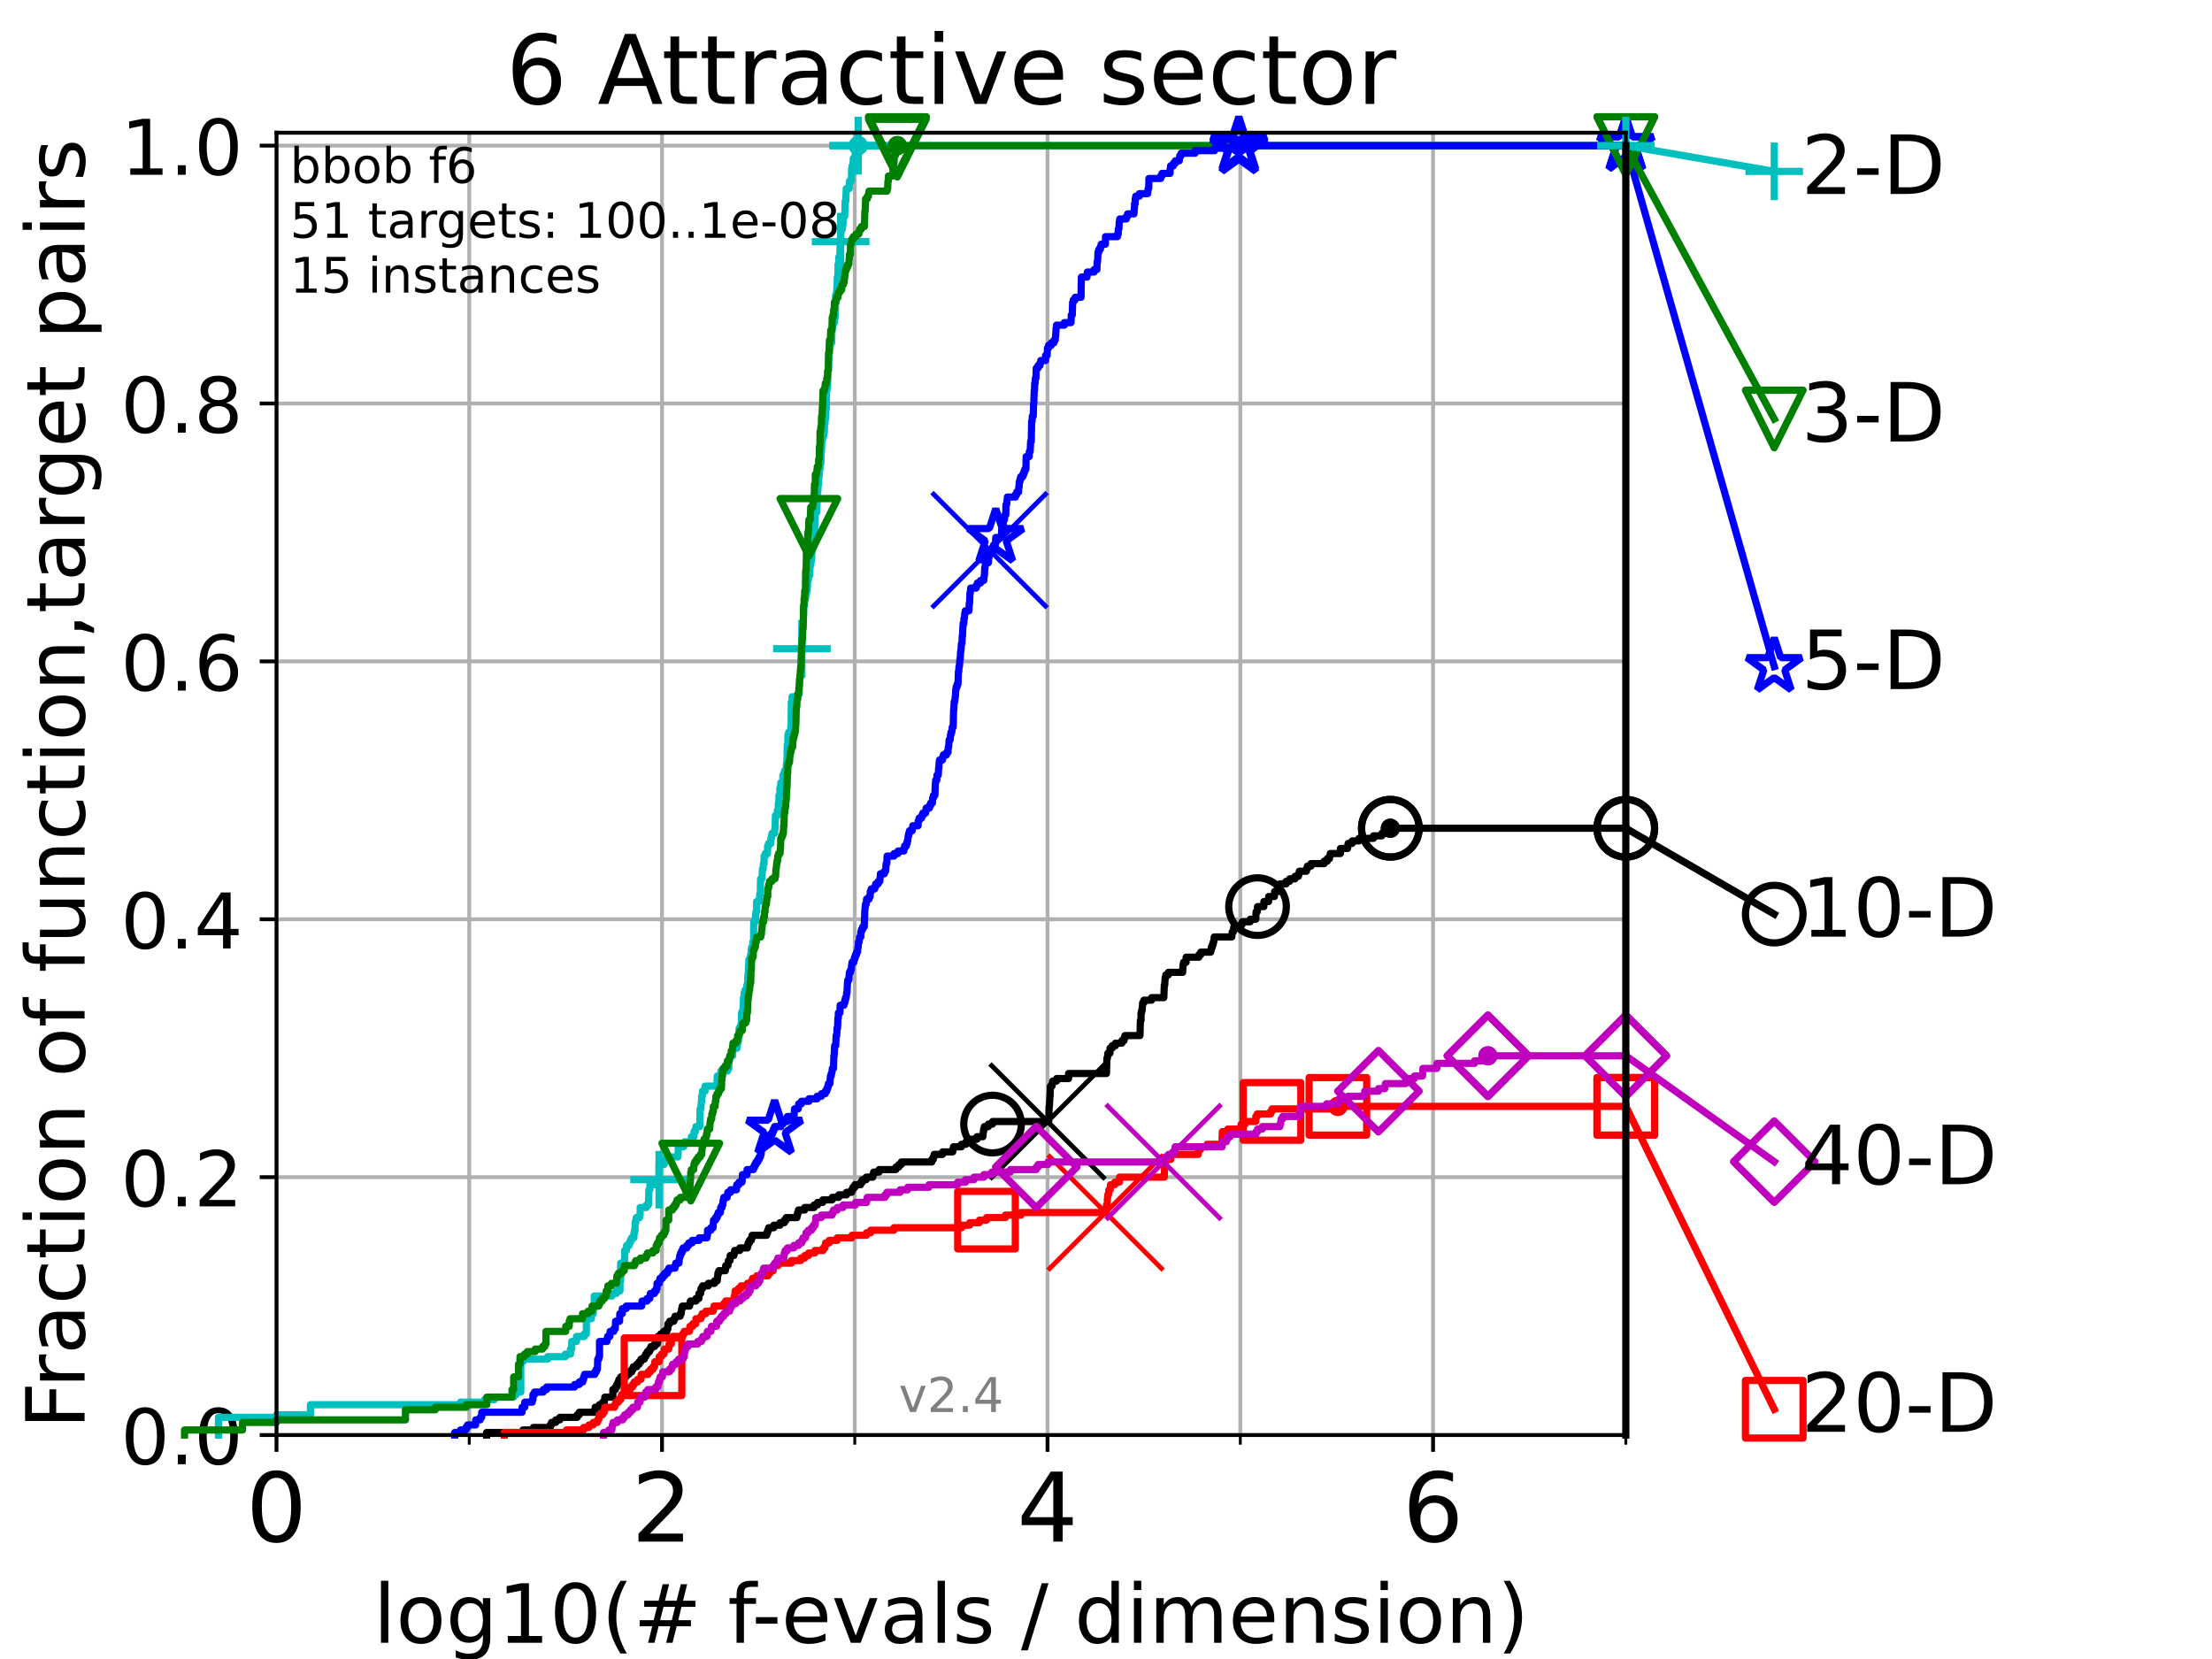 <?xml version="1.0" encoding="utf-8" standalone="no"?>
<!DOCTYPE svg PUBLIC "-//W3C//DTD SVG 1.1//EN"
  "http://www.w3.org/Graphics/SVG/1.1/DTD/svg11.dtd">
<!-- Created with matplotlib (https://matplotlib.org/) -->
<svg height="345.6pt" version="1.1" viewBox="0 0 460.8 345.6" width="460.8pt" xmlns="http://www.w3.org/2000/svg" xmlns:xlink="http://www.w3.org/1999/xlink">
 <defs>
  <style type="text/css">*{stroke-linecap:butt;stroke-linejoin:round;}</style>
 </defs>
 <g id="figure_1">
  <g id="patch_1">
   <path d="M 0 345.6 
L 460.8 345.6 
L 460.8 0 
L 0 0 
z
" style="fill:#ffffff;"/>
  </g>
  <g id="axes_1">
   <g id="patch_2">
    <path d="M 57.6 298.944 
L 338.688 298.944 
L 338.688 27.648 
L 57.6 27.648 
z
" style="fill:#ffffff;"/>
   </g>
   <g id="matplotlib.axis_1">
    <g id="xtick_1">
     <g id="line2d_1">
      <path clip-path="url(#p0a0bf039ee)" d="M 57.6 298.944 
L 57.6 27.648 
" style="fill:none;stroke:#b0b0b0;stroke-linecap:square;stroke-width:0.8;"/>
     </g>
     <g id="line2d_2">
      <defs>
       <path d="M 0 0 
L 0 3.5 
" id="mf7aaafc50d" style="stroke:#000000;stroke-width:0.8;"/>
      </defs>
      <g>
       <use style="stroke:#000000;stroke-width:0.8;" x="57.6" xlink:href="#mf7aaafc50d" y="298.944"/>
      </g>
     </g>
     <g id="text_1">
      <!-- 0 -->
      <g transform="translate(51.237 321.141)scale(0.2 -0.2)">
       <defs>
        <path d="M 31.781 66.406 
Q 24.172 66.406 20.328 58.906 
Q 16.5 51.422 16.5 36.375 
Q 16.5 21.391 20.328 13.891 
Q 24.172 6.391 31.781 6.391 
Q 39.453 6.391 43.281 13.891 
Q 47.125 21.391 47.125 36.375 
Q 47.125 51.422 43.281 58.906 
Q 39.453 66.406 31.781 66.406 
z
M 31.781 74.219 
Q 44.047 74.219 50.516 64.516 
Q 56.984 54.828 56.984 36.375 
Q 56.984 17.969 50.516 8.266 
Q 44.047 -1.422 31.781 -1.422 
Q 19.531 -1.422 13.062 8.266 
Q 6.594 17.969 6.594 36.375 
Q 6.594 54.828 13.062 64.516 
Q 19.531 74.219 31.781 74.219 
z
" id="DejaVuSans-48"/>
       </defs>
       <use xlink:href="#DejaVuSans-48"/>
      </g>
     </g>
    </g>
    <g id="xtick_2">
     <g id="line2d_3">
      <path clip-path="url(#p0a0bf039ee)" d="M 137.911 298.944 
L 137.911 27.648 
" style="fill:none;stroke:#b0b0b0;stroke-linecap:square;stroke-width:0.8;"/>
     </g>
     <g id="line2d_4">
      <g>
       <use style="stroke:#000000;stroke-width:0.8;" x="137.911" xlink:href="#mf7aaafc50d" y="298.944"/>
      </g>
     </g>
     <g id="text_2">
      <!-- 2 -->
      <g transform="translate(131.548 321.141)scale(0.2 -0.2)">
       <defs>
        <path d="M 19.188 8.297 
L 53.609 8.297 
L 53.609 0 
L 7.328 0 
L 7.328 8.297 
Q 12.938 14.109 22.625 23.891 
Q 32.328 33.688 34.812 36.531 
Q 39.547 41.844 41.422 45.531 
Q 43.312 49.219 43.312 52.781 
Q 43.312 58.594 39.234 62.25 
Q 35.156 65.922 28.609 65.922 
Q 23.969 65.922 18.812 64.312 
Q 13.672 62.703 7.812 59.422 
L 7.812 69.391 
Q 13.766 71.781 18.938 73 
Q 24.125 74.219 28.422 74.219 
Q 39.75 74.219 46.484 68.547 
Q 53.219 62.891 53.219 53.422 
Q 53.219 48.922 51.531 44.891 
Q 49.859 40.875 45.406 35.406 
Q 44.188 33.984 37.641 27.219 
Q 31.109 20.453 19.188 8.297 
z
" id="DejaVuSans-50"/>
       </defs>
       <use xlink:href="#DejaVuSans-50"/>
      </g>
     </g>
    </g>
    <g id="xtick_3">
     <g id="line2d_5">
      <path clip-path="url(#p0a0bf039ee)" d="M 218.222 298.944 
L 218.222 27.648 
" style="fill:none;stroke:#b0b0b0;stroke-linecap:square;stroke-width:0.8;"/>
     </g>
     <g id="line2d_6">
      <g>
       <use style="stroke:#000000;stroke-width:0.8;" x="218.222" xlink:href="#mf7aaafc50d" y="298.944"/>
      </g>
     </g>
     <g id="text_3">
      <!-- 4 -->
      <g transform="translate(211.859 321.141)scale(0.2 -0.2)">
       <defs>
        <path d="M 37.797 64.312 
L 12.891 25.391 
L 37.797 25.391 
z
M 35.203 72.906 
L 47.609 72.906 
L 47.609 25.391 
L 58.016 25.391 
L 58.016 17.188 
L 47.609 17.188 
L 47.609 0 
L 37.797 0 
L 37.797 17.188 
L 4.891 17.188 
L 4.891 26.703 
z
" id="DejaVuSans-52"/>
       </defs>
       <use xlink:href="#DejaVuSans-52"/>
      </g>
     </g>
    </g>
    <g id="xtick_4">
     <g id="line2d_7">
      <path clip-path="url(#p0a0bf039ee)" d="M 298.533 298.944 
L 298.533 27.648 
" style="fill:none;stroke:#b0b0b0;stroke-linecap:square;stroke-width:0.8;"/>
     </g>
     <g id="line2d_8">
      <g>
       <use style="stroke:#000000;stroke-width:0.8;" x="298.533" xlink:href="#mf7aaafc50d" y="298.944"/>
      </g>
     </g>
     <g id="text_4">
      <!-- 6 -->
      <g transform="translate(292.17 321.141)scale(0.2 -0.2)">
       <defs>
        <path d="M 33.016 40.375 
Q 26.375 40.375 22.484 35.828 
Q 18.609 31.297 18.609 23.391 
Q 18.609 15.531 22.484 10.953 
Q 26.375 6.391 33.016 6.391 
Q 39.656 6.391 43.531 10.953 
Q 47.406 15.531 47.406 23.391 
Q 47.406 31.297 43.531 35.828 
Q 39.656 40.375 33.016 40.375 
z
M 52.594 71.297 
L 52.594 62.312 
Q 48.875 64.062 45.094 64.984 
Q 41.312 65.922 37.594 65.922 
Q 27.828 65.922 22.672 59.328 
Q 17.531 52.734 16.797 39.406 
Q 19.672 43.656 24.016 45.922 
Q 28.375 48.188 33.594 48.188 
Q 44.578 48.188 50.953 41.516 
Q 57.328 34.859 57.328 23.391 
Q 57.328 12.156 50.688 5.359 
Q 44.047 -1.422 33.016 -1.422 
Q 20.359 -1.422 13.672 8.266 
Q 6.984 17.969 6.984 36.375 
Q 6.984 53.656 15.188 63.938 
Q 23.391 74.219 37.203 74.219 
Q 40.922 74.219 44.703 73.484 
Q 48.484 72.75 52.594 71.297 
z
" id="DejaVuSans-54"/>
       </defs>
       <use xlink:href="#DejaVuSans-54"/>
      </g>
     </g>
    </g>
    <g id="xtick_5">
     <g id="line2d_9">
      <path clip-path="url(#p0a0bf039ee)" d="M 97.755 298.944 
L 97.755 27.648 
" style="fill:none;stroke:#b0b0b0;stroke-linecap:square;stroke-width:0.8;"/>
     </g>
     <g id="line2d_10">
      <defs>
       <path d="M 0 0 
L 0 2 
" id="m4e5072fd6a" style="stroke:#000000;stroke-width:0.6;"/>
      </defs>
      <g>
       <use style="stroke:#000000;stroke-width:0.6;" x="97.755" xlink:href="#m4e5072fd6a" y="298.944"/>
      </g>
     </g>
    </g>
    <g id="xtick_6">
     <g id="line2d_11">
      <path clip-path="url(#p0a0bf039ee)" d="M 178.066 298.944 
L 178.066 27.648 
" style="fill:none;stroke:#b0b0b0;stroke-linecap:square;stroke-width:0.8;"/>
     </g>
     <g id="line2d_12">
      <g>
       <use style="stroke:#000000;stroke-width:0.6;" x="178.066" xlink:href="#m4e5072fd6a" y="298.944"/>
      </g>
     </g>
    </g>
    <g id="xtick_7">
     <g id="line2d_13">
      <path clip-path="url(#p0a0bf039ee)" d="M 258.377 298.944 
L 258.377 27.648 
" style="fill:none;stroke:#b0b0b0;stroke-linecap:square;stroke-width:0.8;"/>
     </g>
     <g id="line2d_14">
      <g>
       <use style="stroke:#000000;stroke-width:0.6;" x="258.377" xlink:href="#m4e5072fd6a" y="298.944"/>
      </g>
     </g>
    </g>
    <g id="xtick_8">
     <g id="line2d_15">
      <path clip-path="url(#p0a0bf039ee)" d="M 338.688 298.944 
L 338.688 27.648 
" style="fill:none;stroke:#b0b0b0;stroke-linecap:square;stroke-width:0.8;"/>
     </g>
     <g id="line2d_16">
      <g>
       <use style="stroke:#000000;stroke-width:0.6;" x="338.688" xlink:href="#m4e5072fd6a" y="298.944"/>
      </g>
     </g>
    </g>
    <g id="text_5">
     <!-- log10(# f-evals / dimension) -->
     <g transform="translate(77.764 342.218)scale(0.17 -0.17)">
      <defs>
       <path d="M 9.422 75.984 
L 18.406 75.984 
L 18.406 0 
L 9.422 0 
z
" id="DejaVuSans-108"/>
       <path d="M 30.609 48.391 
Q 23.391 48.391 19.188 42.75 
Q 14.984 37.109 14.984 27.297 
Q 14.984 17.484 19.156 11.844 
Q 23.344 6.203 30.609 6.203 
Q 37.797 6.203 41.984 11.859 
Q 46.188 17.531 46.188 27.297 
Q 46.188 37.016 41.984 42.703 
Q 37.797 48.391 30.609 48.391 
z
M 30.609 56 
Q 42.328 56 49.016 48.375 
Q 55.719 40.766 55.719 27.297 
Q 55.719 13.875 49.016 6.219 
Q 42.328 -1.422 30.609 -1.422 
Q 18.844 -1.422 12.172 6.219 
Q 5.516 13.875 5.516 27.297 
Q 5.516 40.766 12.172 48.375 
Q 18.844 56 30.609 56 
z
" id="DejaVuSans-111"/>
       <path d="M 45.406 27.984 
Q 45.406 37.75 41.375 43.109 
Q 37.359 48.484 30.078 48.484 
Q 22.859 48.484 18.828 43.109 
Q 14.797 37.75 14.797 27.984 
Q 14.797 18.266 18.828 12.891 
Q 22.859 7.516 30.078 7.516 
Q 37.359 7.516 41.375 12.891 
Q 45.406 18.266 45.406 27.984 
z
M 54.391 6.781 
Q 54.391 -7.172 48.188 -13.984 
Q 42 -20.797 29.203 -20.797 
Q 24.469 -20.797 20.266 -20.094 
Q 16.062 -19.391 12.109 -17.922 
L 12.109 -9.188 
Q 16.062 -11.328 19.922 -12.344 
Q 23.781 -13.375 27.781 -13.375 
Q 36.625 -13.375 41.016 -8.766 
Q 45.406 -4.156 45.406 5.172 
L 45.406 9.625 
Q 42.625 4.781 38.281 2.391 
Q 33.938 0 27.875 0 
Q 17.828 0 11.672 7.656 
Q 5.516 15.328 5.516 27.984 
Q 5.516 40.672 11.672 48.328 
Q 17.828 56 27.875 56 
Q 33.938 56 38.281 53.609 
Q 42.625 51.219 45.406 46.391 
L 45.406 54.688 
L 54.391 54.688 
z
" id="DejaVuSans-103"/>
       <path d="M 12.406 8.297 
L 28.516 8.297 
L 28.516 63.922 
L 10.984 60.406 
L 10.984 69.391 
L 28.422 72.906 
L 38.281 72.906 
L 38.281 8.297 
L 54.391 8.297 
L 54.391 0 
L 12.406 0 
z
" id="DejaVuSans-49"/>
       <path d="M 31 75.875 
Q 24.469 64.656 21.281 53.656 
Q 18.109 42.672 18.109 31.391 
Q 18.109 20.125 21.312 9.062 
Q 24.516 -2 31 -13.188 
L 23.188 -13.188 
Q 15.875 -1.703 12.234 9.375 
Q 8.594 20.453 8.594 31.391 
Q 8.594 42.281 12.203 53.312 
Q 15.828 64.359 23.188 75.875 
z
" id="DejaVuSans-40"/>
       <path d="M 51.125 44 
L 36.922 44 
L 32.812 27.688 
L 47.125 27.688 
z
M 43.797 71.781 
L 38.719 51.516 
L 52.984 51.516 
L 58.109 71.781 
L 65.922 71.781 
L 60.891 51.516 
L 76.125 51.516 
L 76.125 44 
L 58.984 44 
L 54.984 27.688 
L 70.516 27.688 
L 70.516 20.219 
L 53.078 20.219 
L 48 0 
L 40.188 0 
L 45.219 20.219 
L 30.906 20.219 
L 25.875 0 
L 18.016 0 
L 23.094 20.219 
L 7.719 20.219 
L 7.719 27.688 
L 24.906 27.688 
L 29 44 
L 13.281 44 
L 13.281 51.516 
L 30.906 51.516 
L 35.891 71.781 
z
" id="DejaVuSans-35"/>
       <path id="DejaVuSans-32"/>
       <path d="M 37.109 75.984 
L 37.109 68.5 
L 28.516 68.5 
Q 23.688 68.5 21.797 66.547 
Q 19.922 64.594 19.922 59.516 
L 19.922 54.688 
L 34.719 54.688 
L 34.719 47.703 
L 19.922 47.703 
L 19.922 0 
L 10.891 0 
L 10.891 47.703 
L 2.297 47.703 
L 2.297 54.688 
L 10.891 54.688 
L 10.891 58.5 
Q 10.891 67.625 15.141 71.797 
Q 19.391 75.984 28.609 75.984 
z
" id="DejaVuSans-102"/>
       <path d="M 4.891 31.391 
L 31.203 31.391 
L 31.203 23.391 
L 4.891 23.391 
z
" id="DejaVuSans-45"/>
       <path d="M 56.203 29.594 
L 56.203 25.203 
L 14.891 25.203 
Q 15.484 15.922 20.484 11.062 
Q 25.484 6.203 34.422 6.203 
Q 39.594 6.203 44.453 7.469 
Q 49.312 8.734 54.109 11.281 
L 54.109 2.781 
Q 49.266 0.734 44.188 -0.344 
Q 39.109 -1.422 33.891 -1.422 
Q 20.797 -1.422 13.156 6.188 
Q 5.516 13.812 5.516 26.812 
Q 5.516 40.234 12.766 48.109 
Q 20.016 56 32.328 56 
Q 43.359 56 49.781 48.891 
Q 56.203 41.797 56.203 29.594 
z
M 47.219 32.234 
Q 47.125 39.594 43.094 43.984 
Q 39.062 48.391 32.422 48.391 
Q 24.906 48.391 20.391 44.141 
Q 15.875 39.891 15.188 32.172 
z
" id="DejaVuSans-101"/>
       <path d="M 2.984 54.688 
L 12.5 54.688 
L 29.594 8.797 
L 46.688 54.688 
L 56.203 54.688 
L 35.688 0 
L 23.484 0 
z
" id="DejaVuSans-118"/>
       <path d="M 34.281 27.484 
Q 23.391 27.484 19.188 25 
Q 14.984 22.516 14.984 16.5 
Q 14.984 11.719 18.141 8.906 
Q 21.297 6.109 26.703 6.109 
Q 34.188 6.109 38.703 11.406 
Q 43.219 16.703 43.219 25.484 
L 43.219 27.484 
z
M 52.203 31.203 
L 52.203 0 
L 43.219 0 
L 43.219 8.297 
Q 40.141 3.328 35.547 0.953 
Q 30.953 -1.422 24.312 -1.422 
Q 15.922 -1.422 10.953 3.297 
Q 6 8.016 6 15.922 
Q 6 25.141 12.172 29.828 
Q 18.359 34.516 30.609 34.516 
L 43.219 34.516 
L 43.219 35.406 
Q 43.219 41.609 39.141 45 
Q 35.062 48.391 27.688 48.391 
Q 23 48.391 18.547 47.266 
Q 14.109 46.141 10.016 43.891 
L 10.016 52.203 
Q 14.938 54.109 19.578 55.047 
Q 24.219 56 28.609 56 
Q 40.484 56 46.344 49.844 
Q 52.203 43.703 52.203 31.203 
z
" id="DejaVuSans-97"/>
       <path d="M 44.281 53.078 
L 44.281 44.578 
Q 40.484 46.531 36.375 47.5 
Q 32.281 48.484 27.875 48.484 
Q 21.188 48.484 17.844 46.438 
Q 14.5 44.391 14.5 40.281 
Q 14.5 37.156 16.891 35.375 
Q 19.281 33.594 26.516 31.984 
L 29.594 31.297 
Q 39.156 29.25 43.188 25.516 
Q 47.219 21.781 47.219 15.094 
Q 47.219 7.469 41.188 3.016 
Q 35.156 -1.422 24.609 -1.422 
Q 20.219 -1.422 15.453 -0.562 
Q 10.688 0.297 5.422 2 
L 5.422 11.281 
Q 10.406 8.688 15.234 7.391 
Q 20.062 6.109 24.812 6.109 
Q 31.156 6.109 34.562 8.281 
Q 37.984 10.453 37.984 14.406 
Q 37.984 18.062 35.516 20.016 
Q 33.062 21.969 24.703 23.781 
L 21.578 24.516 
Q 13.234 26.266 9.516 29.906 
Q 5.812 33.547 5.812 39.891 
Q 5.812 47.609 11.281 51.797 
Q 16.75 56 26.812 56 
Q 31.781 56 36.172 55.266 
Q 40.578 54.547 44.281 53.078 
z
" id="DejaVuSans-115"/>
       <path d="M 25.391 72.906 
L 33.688 72.906 
L 8.297 -9.281 
L 0 -9.281 
z
" id="DejaVuSans-47"/>
       <path d="M 45.406 46.391 
L 45.406 75.984 
L 54.391 75.984 
L 54.391 0 
L 45.406 0 
L 45.406 8.203 
Q 42.578 3.328 38.25 0.953 
Q 33.938 -1.422 27.875 -1.422 
Q 17.969 -1.422 11.734 6.484 
Q 5.516 14.406 5.516 27.297 
Q 5.516 40.188 11.734 48.094 
Q 17.969 56 27.875 56 
Q 33.938 56 38.25 53.625 
Q 42.578 51.266 45.406 46.391 
z
M 14.797 27.297 
Q 14.797 17.391 18.875 11.75 
Q 22.953 6.109 30.078 6.109 
Q 37.203 6.109 41.297 11.75 
Q 45.406 17.391 45.406 27.297 
Q 45.406 37.203 41.297 42.844 
Q 37.203 48.484 30.078 48.484 
Q 22.953 48.484 18.875 42.844 
Q 14.797 37.203 14.797 27.297 
z
" id="DejaVuSans-100"/>
       <path d="M 9.422 54.688 
L 18.406 54.688 
L 18.406 0 
L 9.422 0 
z
M 9.422 75.984 
L 18.406 75.984 
L 18.406 64.594 
L 9.422 64.594 
z
" id="DejaVuSans-105"/>
       <path d="M 52 44.188 
Q 55.375 50.25 60.062 53.125 
Q 64.75 56 71.094 56 
Q 79.641 56 84.281 50.016 
Q 88.922 44.047 88.922 33.016 
L 88.922 0 
L 79.891 0 
L 79.891 32.719 
Q 79.891 40.578 77.094 44.375 
Q 74.312 48.188 68.609 48.188 
Q 61.625 48.188 57.562 43.547 
Q 53.516 38.922 53.516 30.906 
L 53.516 0 
L 44.484 0 
L 44.484 32.719 
Q 44.484 40.625 41.703 44.406 
Q 38.922 48.188 33.109 48.188 
Q 26.219 48.188 22.156 43.531 
Q 18.109 38.875 18.109 30.906 
L 18.109 0 
L 9.078 0 
L 9.078 54.688 
L 18.109 54.688 
L 18.109 46.188 
Q 21.188 51.219 25.484 53.609 
Q 29.781 56 35.688 56 
Q 41.656 56 45.828 52.969 
Q 50 49.953 52 44.188 
z
" id="DejaVuSans-109"/>
       <path d="M 54.891 33.016 
L 54.891 0 
L 45.906 0 
L 45.906 32.719 
Q 45.906 40.484 42.875 44.328 
Q 39.844 48.188 33.797 48.188 
Q 26.516 48.188 22.312 43.547 
Q 18.109 38.922 18.109 30.906 
L 18.109 0 
L 9.078 0 
L 9.078 54.688 
L 18.109 54.688 
L 18.109 46.188 
Q 21.344 51.125 25.703 53.562 
Q 30.078 56 35.797 56 
Q 45.219 56 50.047 50.172 
Q 54.891 44.344 54.891 33.016 
z
" id="DejaVuSans-110"/>
       <path d="M 8.016 75.875 
L 15.828 75.875 
Q 23.141 64.359 26.781 53.312 
Q 30.422 42.281 30.422 31.391 
Q 30.422 20.453 26.781 9.375 
Q 23.141 -1.703 15.828 -13.188 
L 8.016 -13.188 
Q 14.5 -2 17.703 9.062 
Q 20.906 20.125 20.906 31.391 
Q 20.906 42.672 17.703 53.656 
Q 14.5 64.656 8.016 75.875 
z
" id="DejaVuSans-41"/>
      </defs>
      <use xlink:href="#DejaVuSans-108"/>
      <use x="27.783" xlink:href="#DejaVuSans-111"/>
      <use x="88.965" xlink:href="#DejaVuSans-103"/>
      <use x="152.441" xlink:href="#DejaVuSans-49"/>
      <use x="216.064" xlink:href="#DejaVuSans-48"/>
      <use x="279.688" xlink:href="#DejaVuSans-40"/>
      <use x="318.701" xlink:href="#DejaVuSans-35"/>
      <use x="402.49" xlink:href="#DejaVuSans-32"/>
      <use x="434.277" xlink:href="#DejaVuSans-102"/>
      <use x="463.982" xlink:href="#DejaVuSans-45"/>
      <use x="500.066" xlink:href="#DejaVuSans-101"/>
      <use x="561.59" xlink:href="#DejaVuSans-118"/>
      <use x="620.77" xlink:href="#DejaVuSans-97"/>
      <use x="682.049" xlink:href="#DejaVuSans-108"/>
      <use x="709.832" xlink:href="#DejaVuSans-115"/>
      <use x="761.932" xlink:href="#DejaVuSans-32"/>
      <use x="793.719" xlink:href="#DejaVuSans-47"/>
      <use x="827.41" xlink:href="#DejaVuSans-32"/>
      <use x="859.197" xlink:href="#DejaVuSans-100"/>
      <use x="922.674" xlink:href="#DejaVuSans-105"/>
      <use x="950.457" xlink:href="#DejaVuSans-109"/>
      <use x="1047.869" xlink:href="#DejaVuSans-101"/>
      <use x="1109.393" xlink:href="#DejaVuSans-110"/>
      <use x="1172.771" xlink:href="#DejaVuSans-115"/>
      <use x="1224.871" xlink:href="#DejaVuSans-105"/>
      <use x="1252.654" xlink:href="#DejaVuSans-111"/>
      <use x="1313.836" xlink:href="#DejaVuSans-110"/>
      <use x="1377.215" xlink:href="#DejaVuSans-41"/>
     </g>
    </g>
   </g>
   <g id="matplotlib.axis_2">
    <g id="ytick_1">
     <g id="line2d_17">
      <path clip-path="url(#p0a0bf039ee)" d="M 57.6 298.944 
L 338.688 298.944 
" style="fill:none;stroke:#b0b0b0;stroke-linecap:square;stroke-width:0.8;"/>
     </g>
     <g id="line2d_18">
      <defs>
       <path d="M 0 0 
L -3.5 0 
" id="mbf5a2c34fa" style="stroke:#000000;stroke-width:0.8;"/>
      </defs>
      <g>
       <use style="stroke:#000000;stroke-width:0.8;" x="57.6" xlink:href="#mbf5a2c34fa" y="298.944"/>
      </g>
     </g>
     <g id="text_6">
      <!-- 0.0 -->
      <g transform="translate(25.155 305.023)scale(0.16 -0.16)">
       <defs>
        <path d="M 10.688 12.406 
L 21 12.406 
L 21 0 
L 10.688 0 
z
" id="DejaVuSans-46"/>
       </defs>
       <use xlink:href="#DejaVuSans-48"/>
       <use x="63.623" xlink:href="#DejaVuSans-46"/>
       <use x="95.41" xlink:href="#DejaVuSans-48"/>
      </g>
     </g>
    </g>
    <g id="ytick_2">
     <g id="line2d_19">
      <path clip-path="url(#p0a0bf039ee)" d="M 57.6 245.222 
L 338.688 245.222 
" style="fill:none;stroke:#b0b0b0;stroke-linecap:square;stroke-width:0.8;"/>
     </g>
     <g id="line2d_20">
      <g>
       <use style="stroke:#000000;stroke-width:0.8;" x="57.6" xlink:href="#mbf5a2c34fa" y="245.222"/>
      </g>
     </g>
     <g id="text_7">
      <!-- 0.2 -->
      <g transform="translate(25.155 251.301)scale(0.16 -0.16)">
       <use xlink:href="#DejaVuSans-48"/>
       <use x="63.623" xlink:href="#DejaVuSans-46"/>
       <use x="95.41" xlink:href="#DejaVuSans-50"/>
      </g>
     </g>
    </g>
    <g id="ytick_3">
     <g id="line2d_21">
      <path clip-path="url(#p0a0bf039ee)" d="M 57.6 191.5 
L 338.688 191.5 
" style="fill:none;stroke:#b0b0b0;stroke-linecap:square;stroke-width:0.8;"/>
     </g>
     <g id="line2d_22">
      <g>
       <use style="stroke:#000000;stroke-width:0.8;" x="57.6" xlink:href="#mbf5a2c34fa" y="191.5"/>
      </g>
     </g>
     <g id="text_8">
      <!-- 0.4 -->
      <g transform="translate(25.155 197.579)scale(0.16 -0.16)">
       <use xlink:href="#DejaVuSans-48"/>
       <use x="63.623" xlink:href="#DejaVuSans-46"/>
       <use x="95.41" xlink:href="#DejaVuSans-52"/>
      </g>
     </g>
    </g>
    <g id="ytick_4">
     <g id="line2d_23">
      <path clip-path="url(#p0a0bf039ee)" d="M 57.6 137.778 
L 338.688 137.778 
" style="fill:none;stroke:#b0b0b0;stroke-linecap:square;stroke-width:0.8;"/>
     </g>
     <g id="line2d_24">
      <g>
       <use style="stroke:#000000;stroke-width:0.8;" x="57.6" xlink:href="#mbf5a2c34fa" y="137.778"/>
      </g>
     </g>
     <g id="text_9">
      <!-- 0.6 -->
      <g transform="translate(25.155 143.857)scale(0.16 -0.16)">
       <use xlink:href="#DejaVuSans-48"/>
       <use x="63.623" xlink:href="#DejaVuSans-46"/>
       <use x="95.41" xlink:href="#DejaVuSans-54"/>
      </g>
     </g>
    </g>
    <g id="ytick_5">
     <g id="line2d_25">
      <path clip-path="url(#p0a0bf039ee)" d="M 57.6 84.056 
L 338.688 84.056 
" style="fill:none;stroke:#b0b0b0;stroke-linecap:square;stroke-width:0.8;"/>
     </g>
     <g id="line2d_26">
      <g>
       <use style="stroke:#000000;stroke-width:0.8;" x="57.6" xlink:href="#mbf5a2c34fa" y="84.056"/>
      </g>
     </g>
     <g id="text_10">
      <!-- 0.8 -->
      <g transform="translate(25.155 90.135)scale(0.16 -0.16)">
       <defs>
        <path d="M 31.781 34.625 
Q 24.75 34.625 20.719 30.859 
Q 16.703 27.094 16.703 20.516 
Q 16.703 13.922 20.719 10.156 
Q 24.75 6.391 31.781 6.391 
Q 38.812 6.391 42.859 10.172 
Q 46.922 13.969 46.922 20.516 
Q 46.922 27.094 42.891 30.859 
Q 38.875 34.625 31.781 34.625 
z
M 21.922 38.812 
Q 15.578 40.375 12.031 44.719 
Q 8.5 49.078 8.5 55.328 
Q 8.5 64.062 14.719 69.141 
Q 20.953 74.219 31.781 74.219 
Q 42.672 74.219 48.875 69.141 
Q 55.078 64.062 55.078 55.328 
Q 55.078 49.078 51.531 44.719 
Q 48 40.375 41.703 38.812 
Q 48.828 37.156 52.797 32.312 
Q 56.781 27.484 56.781 20.516 
Q 56.781 9.906 50.312 4.234 
Q 43.844 -1.422 31.781 -1.422 
Q 19.734 -1.422 13.25 4.234 
Q 6.781 9.906 6.781 20.516 
Q 6.781 27.484 10.781 32.312 
Q 14.797 37.156 21.922 38.812 
z
M 18.312 54.391 
Q 18.312 48.734 21.844 45.562 
Q 25.391 42.391 31.781 42.391 
Q 38.141 42.391 41.719 45.562 
Q 45.312 48.734 45.312 54.391 
Q 45.312 60.062 41.719 63.234 
Q 38.141 66.406 31.781 66.406 
Q 25.391 66.406 21.844 63.234 
Q 18.312 60.062 18.312 54.391 
z
" id="DejaVuSans-56"/>
       </defs>
       <use xlink:href="#DejaVuSans-48"/>
       <use x="63.623" xlink:href="#DejaVuSans-46"/>
       <use x="95.41" xlink:href="#DejaVuSans-56"/>
      </g>
     </g>
    </g>
    <g id="ytick_6">
     <g id="line2d_27">
      <path clip-path="url(#p0a0bf039ee)" d="M 57.6 30.334 
L 338.688 30.334 
" style="fill:none;stroke:#b0b0b0;stroke-linecap:square;stroke-width:0.8;"/>
     </g>
     <g id="line2d_28">
      <g>
       <use style="stroke:#000000;stroke-width:0.8;" x="57.6" xlink:href="#mbf5a2c34fa" y="30.334"/>
      </g>
     </g>
     <g id="text_11">
      <!-- 1.0 -->
      <g transform="translate(25.155 36.413)scale(0.16 -0.16)">
       <use xlink:href="#DejaVuSans-49"/>
       <use x="63.623" xlink:href="#DejaVuSans-46"/>
       <use x="95.41" xlink:href="#DejaVuSans-48"/>
      </g>
     </g>
    </g>
    <g id="text_12">
     <!-- Fraction of function,target pairs -->
     <g transform="translate(17.62 297.681)rotate(-90)scale(0.17 -0.17)">
      <defs>
       <path d="M 9.812 72.906 
L 51.703 72.906 
L 51.703 64.594 
L 19.672 64.594 
L 19.672 43.109 
L 48.578 43.109 
L 48.578 34.812 
L 19.672 34.812 
L 19.672 0 
L 9.812 0 
z
" id="DejaVuSans-70"/>
       <path d="M 41.109 46.297 
Q 39.594 47.172 37.812 47.578 
Q 36.031 48 33.891 48 
Q 26.266 48 22.188 43.047 
Q 18.109 38.094 18.109 28.812 
L 18.109 0 
L 9.078 0 
L 9.078 54.688 
L 18.109 54.688 
L 18.109 46.188 
Q 20.953 51.172 25.484 53.578 
Q 30.031 56 36.531 56 
Q 37.453 56 38.578 55.875 
Q 39.703 55.766 41.062 55.516 
z
" id="DejaVuSans-114"/>
       <path d="M 48.781 52.594 
L 48.781 44.188 
Q 44.969 46.297 41.141 47.344 
Q 37.312 48.391 33.406 48.391 
Q 24.656 48.391 19.812 42.844 
Q 14.984 37.312 14.984 27.297 
Q 14.984 17.281 19.812 11.734 
Q 24.656 6.203 33.406 6.203 
Q 37.312 6.203 41.141 7.25 
Q 44.969 8.297 48.781 10.406 
L 48.781 2.094 
Q 45.016 0.344 40.984 -0.531 
Q 36.969 -1.422 32.422 -1.422 
Q 20.062 -1.422 12.781 6.344 
Q 5.516 14.109 5.516 27.297 
Q 5.516 40.672 12.859 48.328 
Q 20.219 56 33.016 56 
Q 37.156 56 41.109 55.141 
Q 45.062 54.297 48.781 52.594 
z
" id="DejaVuSans-99"/>
       <path d="M 18.312 70.219 
L 18.312 54.688 
L 36.812 54.688 
L 36.812 47.703 
L 18.312 47.703 
L 18.312 18.016 
Q 18.312 11.328 20.141 9.422 
Q 21.969 7.516 27.594 7.516 
L 36.812 7.516 
L 36.812 0 
L 27.594 0 
Q 17.188 0 13.234 3.875 
Q 9.281 7.766 9.281 18.016 
L 9.281 47.703 
L 2.688 47.703 
L 2.688 54.688 
L 9.281 54.688 
L 9.281 70.219 
z
" id="DejaVuSans-116"/>
       <path d="M 8.5 21.578 
L 8.5 54.688 
L 17.484 54.688 
L 17.484 21.922 
Q 17.484 14.156 20.5 10.266 
Q 23.531 6.391 29.594 6.391 
Q 36.859 6.391 41.078 11.031 
Q 45.312 15.672 45.312 23.688 
L 45.312 54.688 
L 54.297 54.688 
L 54.297 0 
L 45.312 0 
L 45.312 8.406 
Q 42.047 3.422 37.719 1 
Q 33.406 -1.422 27.688 -1.422 
Q 18.266 -1.422 13.375 4.438 
Q 8.5 10.297 8.5 21.578 
z
M 31.109 56 
z
" id="DejaVuSans-117"/>
       <path d="M 11.719 12.406 
L 22.016 12.406 
L 22.016 4 
L 14.016 -11.625 
L 7.719 -11.625 
L 11.719 4 
z
" id="DejaVuSans-44"/>
       <path d="M 18.109 8.203 
L 18.109 -20.797 
L 9.078 -20.797 
L 9.078 54.688 
L 18.109 54.688 
L 18.109 46.391 
Q 20.953 51.266 25.266 53.625 
Q 29.594 56 35.594 56 
Q 45.562 56 51.781 48.094 
Q 58.016 40.188 58.016 27.297 
Q 58.016 14.406 51.781 6.484 
Q 45.562 -1.422 35.594 -1.422 
Q 29.594 -1.422 25.266 0.953 
Q 20.953 3.328 18.109 8.203 
z
M 48.688 27.297 
Q 48.688 37.203 44.609 42.844 
Q 40.531 48.484 33.406 48.484 
Q 26.266 48.484 22.188 42.844 
Q 18.109 37.203 18.109 27.297 
Q 18.109 17.391 22.188 11.75 
Q 26.266 6.109 33.406 6.109 
Q 40.531 6.109 44.609 11.75 
Q 48.688 17.391 48.688 27.297 
z
" id="DejaVuSans-112"/>
      </defs>
      <use xlink:href="#DejaVuSans-70"/>
      <use x="50.27" xlink:href="#DejaVuSans-114"/>
      <use x="91.383" xlink:href="#DejaVuSans-97"/>
      <use x="152.662" xlink:href="#DejaVuSans-99"/>
      <use x="207.643" xlink:href="#DejaVuSans-116"/>
      <use x="246.852" xlink:href="#DejaVuSans-105"/>
      <use x="274.635" xlink:href="#DejaVuSans-111"/>
      <use x="335.816" xlink:href="#DejaVuSans-110"/>
      <use x="399.195" xlink:href="#DejaVuSans-32"/>
      <use x="430.982" xlink:href="#DejaVuSans-111"/>
      <use x="492.164" xlink:href="#DejaVuSans-102"/>
      <use x="527.369" xlink:href="#DejaVuSans-32"/>
      <use x="559.156" xlink:href="#DejaVuSans-102"/>
      <use x="594.361" xlink:href="#DejaVuSans-117"/>
      <use x="657.74" xlink:href="#DejaVuSans-110"/>
      <use x="721.119" xlink:href="#DejaVuSans-99"/>
      <use x="776.1" xlink:href="#DejaVuSans-116"/>
      <use x="815.309" xlink:href="#DejaVuSans-105"/>
      <use x="843.092" xlink:href="#DejaVuSans-111"/>
      <use x="904.273" xlink:href="#DejaVuSans-110"/>
      <use x="967.652" xlink:href="#DejaVuSans-44"/>
      <use x="999.439" xlink:href="#DejaVuSans-116"/>
      <use x="1038.648" xlink:href="#DejaVuSans-97"/>
      <use x="1099.928" xlink:href="#DejaVuSans-114"/>
      <use x="1139.291" xlink:href="#DejaVuSans-103"/>
      <use x="1202.768" xlink:href="#DejaVuSans-101"/>
      <use x="1264.291" xlink:href="#DejaVuSans-116"/>
      <use x="1303.5" xlink:href="#DejaVuSans-32"/>
      <use x="1335.287" xlink:href="#DejaVuSans-112"/>
      <use x="1398.764" xlink:href="#DejaVuSans-97"/>
      <use x="1460.043" xlink:href="#DejaVuSans-105"/>
      <use x="1487.826" xlink:href="#DejaVuSans-114"/>
      <use x="1528.939" xlink:href="#DejaVuSans-115"/>
     </g>
    </g>
   </g>
   <g id="line2d_29">
    <defs>
     <path d="M 0 1.5 
C 0.398 1.5 0.779 1.342 1.061 1.061 
C 1.342 0.779 1.5 0.398 1.5 0 
C 1.5 -0.398 1.342 -0.779 1.061 -1.061 
C 0.779 -1.342 0.398 -1.5 0 -1.5 
C -0.398 -1.5 -0.779 -1.342 -1.061 -1.061 
C -1.342 -0.779 -1.5 -0.398 -1.5 0 
C -1.5 0.398 -1.342 0.779 -1.061 1.061 
C -0.779 1.342 -0.398 1.5 0 1.5 
z
" id="mb2f777e5e2" style="stroke:#00bfbf;"/>
    </defs>
    <g>
     <use style="fill:#00bfbf;stroke:#00bfbf;" x="178.784" xlink:href="#mb2f777e5e2" y="30.334"/>
     <use style="fill:#00bfbf;stroke:#00bfbf;" x="178.784" xlink:href="#mb2f777e5e2" y="30.334"/>
    </g>
   </g>
   <g id="line2d_30">
    <path d="M 45.512 298.944 
L 45.512 295.257 
L 57.6 295.257 
L 57.6 294.731 
L 64.671 294.731 
L 64.671 292.624 
L 95.918 292.624 
L 95.918 292.097 
L 100.935 292.097 
L 100.935 291.57 
L 102.989 291.57 
L 102.989 291.044 
L 107.009 291.044 
L 107.009 290.517 
L 107.515 290.517 
L 107.515 289.99 
L 108.484 289.99 
L 108.484 283.67 
L 108.949 283.67 
L 108.949 283.143 
L 114.08 283.143 
L 114.08 282.617 
L 117.765 282.617 
L 117.765 282.09 
L 118.839 282.09 
L 118.839 281.037 
L 119.097 281.037 
L 119.097 279.457 
L 120.094 279.457 
L 120.094 278.403 
L 121.712 278.403 
L 121.712 277.877 
L 122.148 277.877 
L 122.148 274.716 
L 123.193 274.716 
L 123.193 273.663 
L 123.594 273.663 
L 123.594 272.61 
L 123.791 272.61 
L 123.791 269.976 
L 127.485 269.976 
L 127.485 269.45 
L 128.411 269.45 
L 128.411 268.923 
L 129.147 268.923 
L 129.147 266.816 
L 129.291 266.816 
L 129.291 263.129 
L 130.128 263.129 
L 130.128 260.496 
L 130.532 260.496 
L 130.532 259.443 
L 131.056 259.443 
L 131.056 258.916 
L 131.313 258.916 
L 131.313 258.389 
L 131.566 258.389 
L 131.566 257.862 
L 132.06 257.862 
L 132.06 256.809 
L 132.182 256.809 
L 132.182 256.282 
L 132.303 256.282 
L 132.303 254.702 
L 132.423 254.702 
L 132.423 254.176 
L 132.542 254.176 
L 132.542 253.649 
L 133.239 253.649 
L 133.239 253.122 
L 133.353 253.122 
L 133.353 251.542 
L 134.661 251.542 
L 134.661 251.016 
L 135.077 251.016 
L 135.179 247.855 
L 135.382 247.855 
L 135.382 246.802 
L 136.551 246.802 
L 136.551 246.275 
L 136.739 246.275 
L 136.739 245.749 
L 137.29 245.749 
L 137.29 242.589 
L 138.341 242.589 
L 138.341 242.062 
L 138.678 242.062 
L 138.678 241.535 
L 138.927 241.535 
L 138.927 241.009 
L 141.235 241.009 
L 141.307 238.902 
L 142.419 238.902 
L 142.419 238.375 
L 142.62 238.375 
L 142.62 237.848 
L 144.026 237.848 
L 144.026 236.795 
L 144.57 236.795 
L 144.57 235.742 
L 144.865 235.742 
L 144.865 235.215 
L 144.982 235.215 
L 144.982 234.688 
L 145.777 234.688 
L 145.833 231.001 
L 145.998 231.001 
L 146.107 229.421 
L 146.162 229.421 
L 146.162 228.368 
L 146.324 228.368 
L 146.324 227.315 
L 146.854 227.315 
L 146.854 226.261 
L 149.332 226.261 
L 149.423 224.155 
L 150.129 224.155 
L 150.172 223.101 
L 151.582 223.101 
L 151.582 222.575 
L 151.819 222.575 
L 151.897 220.468 
L 152.053 220.468 
L 152.053 219.941 
L 152.625 219.941 
L 152.662 218.361 
L 153.538 218.361 
L 153.609 217.308 
L 153.715 217.308 
L 153.715 216.781 
L 153.855 216.781 
L 153.925 214.674 
L 153.995 214.674 
L 153.995 214.148 
L 154.27 214.148 
L 154.27 213.621 
L 154.44 213.621 
L 154.473 210.987 
L 154.675 210.987 
L 154.675 210.461 
L 154.807 210.461 
L 154.874 207.827 
L 155.038 207.827 
L 155.038 206.774 
L 155.2 206.774 
L 155.2 206.247 
L 155.584 206.247 
L 155.584 205.194 
L 155.71 205.194 
L 155.804 203.087 
L 155.867 203.087 
L 155.929 200.98 
L 155.991 200.98 
L 155.991 199.927 
L 156.267 199.927 
L 156.358 198.874 
L 156.449 198.874 
L 156.479 197.82 
L 156.569 197.82 
L 156.569 197.294 
L 156.806 197.294 
L 156.806 196.24 
L 156.982 196.24 
L 157.012 192.027 
L 157.33 192.027 
L 157.415 190.447 
L 157.472 190.447 
L 157.472 189.92 
L 157.614 189.92 
L 157.614 187.813 
L 158.168 187.813 
L 158.277 186.233 
L 158.385 186.233 
L 158.439 183.073 
L 158.732 183.073 
L 158.837 180.966 
L 158.994 180.966 
L 159.02 179.913 
L 159.176 179.913 
L 159.176 178.333 
L 159.431 178.333 
L 159.431 177.806 
L 159.882 177.806 
L 159.907 176.226 
L 160.103 176.226 
L 160.103 175.699 
L 160.585 175.699 
L 160.585 174.646 
L 160.704 174.646 
L 160.704 174.119 
L 160.821 174.119 
L 160.821 173.593 
L 161.352 173.593 
L 161.42 172.539 
L 161.466 172.539 
L 161.533 169.906 
L 161.934 169.906 
L 161.934 168.853 
L 162.087 168.853 
L 162.152 167.272 
L 162.26 167.272 
L 162.26 165.692 
L 162.454 165.692 
L 162.475 164.112 
L 162.623 164.112 
L 162.645 163.059 
L 163.082 163.059 
L 163.082 161.479 
L 163.307 161.479 
L 163.307 160.952 
L 163.51 160.952 
L 163.51 160.426 
L 163.769 160.426 
L 163.848 158.846 
L 163.926 158.846 
L 164.005 155.159 
L 164.102 155.159 
L 164.141 153.052 
L 164.295 153.052 
L 164.295 152.525 
L 164.694 152.525 
L 164.769 150.945 
L 164.806 150.945 
L 164.843 146.205 
L 164.992 146.205 
L 164.992 145.152 
L 166.169 145.152 
L 166.169 144.625 
L 166.477 144.625 
L 166.578 141.465 
L 166.646 141.465 
L 166.646 140.938 
L 166.829 140.938 
L 166.929 136.725 
L 166.978 136.725 
L 167.077 132.511 
L 167.126 132.511 
L 167.223 130.404 
L 167.24 130.404 
L 167.272 129.351 
L 167.369 129.351 
L 167.449 126.191 
L 167.545 126.191 
L 167.625 125.138 
L 167.688 125.138 
L 167.688 124.611 
L 167.845 124.611 
L 167.908 123.558 
L 168.032 123.558 
L 168.032 123.031 
L 168.156 123.031 
L 168.263 120.924 
L 168.385 120.924 
L 168.491 119.871 
L 168.672 119.871 
L 168.746 117.764 
L 168.894 117.764 
L 168.997 116.711 
L 169.07 116.711 
L 169.172 114.604 
L 169.259 114.604 
L 169.259 113.024 
L 169.446 113.024 
L 169.546 111.97 
L 169.56 111.97 
L 169.56 111.444 
L 169.673 111.444 
L 169.758 108.81 
L 169.8 108.81 
L 169.856 106.704 
L 170.16 106.704 
L 170.27 102.49 
L 170.365 102.49 
L 170.446 100.91 
L 170.527 100.91 
L 170.567 99.33 
L 170.647 99.33 
L 170.754 97.75 
L 170.807 97.75 
L 170.82 96.697 
L 170.991 96.697 
L 171.082 94.063 
L 171.134 94.063 
L 171.199 91.956 
L 171.264 91.956 
L 171.264 91.43 
L 171.392 91.43 
L 171.392 90.903 
L 171.57 90.903 
L 171.57 90.376 
L 171.696 90.376 
L 171.784 88.27 
L 171.871 88.27 
L 171.871 87.216 
L 171.995 87.216 
L 172.081 85.109 
L 172.13 85.109 
L 172.179 81.423 
L 172.252 81.423 
L 172.252 80.896 
L 172.386 80.896 
L 172.482 77.209 
L 172.578 77.209 
L 172.685 73.522 
L 172.803 73.522 
L 172.886 72.469 
L 172.944 72.469 
L 173.003 71.416 
L 173.257 71.416 
L 173.338 68.255 
L 173.452 68.255 
L 173.452 67.729 
L 173.576 67.729 
L 173.576 67.202 
L 173.811 67.202 
L 173.867 66.149 
L 174.022 66.149 
L 174.076 61.409 
L 174.229 61.409 
L 174.338 59.829 
L 174.348 59.829 
L 174.424 57.722 
L 174.552 57.722 
L 174.574 55.088 
L 174.701 55.088 
L 174.754 53.508 
L 174.953 53.508 
L 174.995 51.402 
L 175.067 51.402 
L 175.16 48.241 
L 175.232 48.241 
L 175.232 47.715 
L 175.497 47.715 
L 175.587 46.661 
L 175.618 46.661 
L 175.628 45.081 
L 175.975 45.081 
L 176.063 41.921 
L 176.19 41.921 
L 176.287 39.288 
L 176.913 39.288 
L 176.969 37.708 
L 177.373 37.708 
L 177.4 35.074 
L 177.508 35.074 
L 177.508 34.548 
L 177.669 34.548 
L 177.767 32.968 
L 178.119 32.968 
L 178.162 31.914 
L 178.488 31.914 
L 178.548 30.861 
L 178.784 30.861 
L 178.784 30.334 
L 338.688 30.334 
L 338.688 30.334 
" style="fill:none;stroke:#00bfbf;stroke-linecap:square;stroke-width:1.5;"/>
   </g>
   <g id="line2d_31">
    <defs>
     <path d="M -6 0 
L 6 0 
M 0 6 
L 0 -6 
" id="m31866be9d1" style="stroke:#00bfbf;stroke-width:1.5;"/>
    </defs>
    <g>
     <use style="fill-opacity:0;stroke:#00bfbf;stroke-width:1.5;" x="137.29" xlink:href="#m31866be9d1" y="245.749"/>
     <use style="fill-opacity:0;stroke:#00bfbf;stroke-width:1.5;" x="167.044" xlink:href="#m31866be9d1" y="135.145"/>
     <use style="fill-opacity:0;stroke:#00bfbf;stroke-width:1.5;" x="175.119" xlink:href="#m31866be9d1" y="50.348"/>
     <use style="fill-opacity:0;stroke:#00bfbf;stroke-width:1.5;" x="178.784" xlink:href="#m31866be9d1" y="30.334"/>
     <use style="fill-opacity:0;stroke:#00bfbf;stroke-width:1.5;" x="178.784" xlink:href="#m31866be9d1" y="30.334"/>
     <use style="fill-opacity:0;stroke:#00bfbf;stroke-width:1.5;" x="338.688" xlink:href="#m31866be9d1" y="30.334"/>
    </g>
   </g>
   <g id="line2d_32">
    <path style="fill:none;stroke:#00bfbf;stroke-linecap:square;stroke-width:1.5;"/>
    <g/>
   </g>
   <g id="line2d_33">
    <defs>
     <path d="M 0 1.5 
C 0.398 1.5 0.779 1.342 1.061 1.061 
C 1.342 0.779 1.5 0.398 1.5 0 
C 1.5 -0.398 1.342 -0.779 1.061 -1.061 
C 0.779 -1.342 0.398 -1.5 0 -1.5 
C -0.398 -1.5 -0.779 -1.342 -1.061 -1.061 
C -1.342 -0.779 -1.5 -0.398 -1.5 0 
C -1.5 0.398 -1.342 0.779 -1.061 1.061 
C -0.779 1.342 -0.398 1.5 0 1.5 
z
" id="m65ba30e932" style="stroke:#008000;"/>
    </defs>
    <g>
     <use style="fill:#008000;stroke:#008000;" x="186.933" xlink:href="#m65ba30e932" y="30.334"/>
     <use style="fill:#008000;stroke:#008000;" x="186.933" xlink:href="#m65ba30e932" y="30.334"/>
    </g>
   </g>
   <g id="line2d_34">
    <path d="M 38.441 298.944 
L 38.441 297.891 
L 50.529 297.891 
L 50.529 296.311 
L 57.6 296.311 
L 57.6 295.784 
L 84.464 295.784 
L 84.464 293.677 
L 90.684 293.677 
L 90.684 293.15 
L 97.164 293.15 
L 97.164 292.624 
L 101.413 292.624 
L 101.413 291.044 
L 106.664 291.044 
L 106.664 289.464 
L 107.009 289.464 
L 107.009 286.83 
L 108.006 286.83 
L 108.006 284.197 
L 108.326 284.197 
L 108.326 282.617 
L 109.252 282.617 
L 109.252 282.09 
L 109.843 282.09 
L 109.843 281.563 
L 111.506 281.563 
L 111.506 281.037 
L 113.023 281.037 
L 113.023 280.51 
L 113.501 280.51 
L 113.501 279.983 
L 113.735 279.983 
L 113.735 277.35 
L 117.857 277.35 
L 117.857 276.296 
L 118.577 276.296 
L 118.577 275.243 
L 118.752 275.243 
L 118.752 274.716 
L 121.34 274.716 
L 121.34 273.663 
L 122.503 273.663 
L 122.503 273.136 
L 123.327 273.136 
L 123.327 272.083 
L 124.744 272.083 
L 124.744 271.556 
L 124.989 271.556 
L 124.989 271.03 
L 125.471 271.03 
L 125.471 270.503 
L 125.939 270.503 
L 125.939 269.976 
L 126.282 269.976 
L 126.282 268.923 
L 126.618 268.923 
L 126.618 267.87 
L 127.379 267.87 
L 127.379 267.343 
L 128.411 267.343 
L 128.511 265.763 
L 128.808 265.763 
L 128.808 265.236 
L 129.574 265.236 
L 129.574 264.709 
L 130.037 264.709 
L 130.037 263.656 
L 132.182 263.656 
L 132.182 263.129 
L 132.423 263.129 
L 132.423 262.603 
L 133.428 262.603 
L 133.428 262.076 
L 134.591 262.076 
L 134.591 261.549 
L 134.87 261.549 
L 134.87 261.023 
L 136.009 261.023 
L 136.009 260.496 
L 136.708 260.496 
L 136.708 259.443 
L 136.955 259.443 
L 136.955 258.916 
L 137.32 258.916 
L 137.38 257.862 
L 137.794 257.862 
L 137.794 257.336 
L 138.256 257.336 
L 138.256 256.809 
L 138.539 256.809 
L 138.539 256.282 
L 138.706 256.282 
L 138.762 254.176 
L 139.307 254.176 
L 139.307 252.069 
L 140.094 252.069 
L 140.094 251.542 
L 140.499 251.542 
L 140.499 251.016 
L 140.847 251.016 
L 140.847 250.489 
L 141.042 250.489 
L 141.042 249.962 
L 141.709 249.962 
L 141.709 249.436 
L 142.84 249.436 
L 142.84 248.909 
L 143.23 248.909 
L 143.23 248.382 
L 143.358 248.382 
L 143.358 247.855 
L 143.695 247.855 
L 143.779 246.275 
L 143.82 246.275 
L 143.903 244.169 
L 144.026 244.169 
L 144.026 243.642 
L 144.511 243.642 
L 144.55 242.589 
L 144.708 242.589 
L 144.708 242.062 
L 145.059 242.062 
L 145.059 241.535 
L 145.441 241.535 
L 145.441 241.009 
L 145.888 241.009 
L 145.888 240.482 
L 146.18 240.482 
L 146.288 238.902 
L 146.396 238.902 
L 146.503 237.848 
L 146.644 237.848 
L 146.644 237.322 
L 147.027 237.322 
L 147.027 236.795 
L 147.165 236.795 
L 147.165 236.268 
L 147.301 236.268 
L 147.335 235.215 
L 147.835 235.215 
L 147.934 233.635 
L 148.032 233.635 
L 148.032 233.108 
L 148.258 233.108 
L 148.29 232.055 
L 148.45 232.055 
L 148.45 231.528 
L 148.608 231.528 
L 148.608 230.475 
L 148.982 230.475 
L 149.012 229.421 
L 149.104 229.421 
L 149.135 228.368 
L 149.378 228.368 
L 149.378 227.841 
L 149.676 227.841 
L 149.676 227.315 
L 149.911 227.315 
L 149.911 226.788 
L 150.287 226.788 
L 150.373 224.681 
L 150.401 224.681 
L 150.401 224.155 
L 150.514 224.155 
L 150.543 223.101 
L 150.627 223.101 
L 150.627 222.575 
L 151.042 222.575 
L 151.042 222.048 
L 151.528 222.048 
L 151.528 220.994 
L 151.923 220.994 
L 152.027 219.941 
L 152.258 219.941 
L 152.335 218.888 
L 152.537 218.888 
L 152.637 217.834 
L 152.687 217.834 
L 152.687 217.308 
L 153.299 217.308 
L 153.299 216.781 
L 153.656 216.781 
L 153.656 215.728 
L 154.006 215.728 
L 154.006 215.201 
L 154.167 215.201 
L 154.167 214.674 
L 154.641 214.674 
L 154.641 213.621 
L 154.796 213.621 
L 154.796 213.094 
L 155.34 213.094 
L 155.34 212.567 
L 155.531 212.567 
L 155.595 210.987 
L 155.7 210.987 
L 155.804 208.354 
L 155.846 208.354 
L 155.929 207.301 
L 155.991 207.301 
L 156.073 206.247 
L 156.155 206.247 
L 156.236 205.194 
L 156.277 205.194 
L 156.277 204.667 
L 156.398 204.667 
L 156.459 202.034 
L 156.519 202.034 
L 156.559 199.927 
L 156.638 199.927 
L 156.638 199.4 
L 156.895 199.4 
L 156.953 197.82 
L 157.147 197.82 
L 157.147 197.294 
L 157.358 197.294 
L 157.377 196.24 
L 157.548 196.24 
L 157.548 195.714 
L 157.66 195.714 
L 157.66 195.187 
L 158.484 195.187 
L 158.484 194.66 
L 158.608 194.66 
L 158.697 193.607 
L 158.732 193.607 
L 158.82 192.027 
L 159.081 192.027 
L 159.098 190.973 
L 159.253 190.973 
L 159.253 189.92 
L 159.389 189.92 
L 159.389 188.867 
L 159.507 188.867 
L 159.507 188.34 
L 159.675 188.34 
L 159.692 187.287 
L 159.791 187.287 
L 159.791 186.76 
L 159.94 186.76 
L 159.94 185.18 
L 160.071 185.18 
L 160.071 184.653 
L 160.185 184.653 
L 160.185 184.126 
L 160.298 184.126 
L 160.298 183.6 
L 160.806 183.6 
L 160.806 183.073 
L 161.45 183.073 
L 161.45 182.546 
L 161.571 182.546 
L 161.645 180.966 
L 161.705 180.966 
L 161.794 179.913 
L 161.853 179.913 
L 161.853 179.386 
L 161.97 179.386 
L 162.014 178.333 
L 162.188 178.333 
L 162.188 177.806 
L 162.503 177.806 
L 162.602 176.226 
L 162.616 176.226 
L 162.631 174.646 
L 162.827 174.646 
L 162.827 174.119 
L 163.048 174.119 
L 163.048 173.593 
L 163.199 173.593 
L 163.24 172.013 
L 163.321 172.013 
L 163.375 169.379 
L 163.483 169.379 
L 163.496 168.326 
L 163.63 168.326 
L 163.736 166.746 
L 163.789 166.746 
L 163.881 164.112 
L 163.946 164.112 
L 164.05 160.952 
L 164.102 160.952 
L 164.128 159.372 
L 164.257 159.372 
L 164.257 158.846 
L 164.461 158.846 
L 164.562 157.265 
L 164.625 157.265 
L 164.625 156.739 
L 164.763 156.739 
L 164.763 156.212 
L 164.874 156.212 
L 164.874 155.685 
L 165.108 155.685 
L 165.218 154.105 
L 165.254 154.105 
L 165.254 153.579 
L 165.411 153.579 
L 165.411 153.052 
L 165.543 153.052 
L 165.543 152.525 
L 165.673 152.525 
L 165.78 150.945 
L 165.791 150.945 
L 165.897 147.258 
L 165.978 147.258 
L 166.048 145.678 
L 166.175 145.678 
L 166.175 144.625 
L 166.346 144.625 
L 166.449 143.045 
L 166.505 143.045 
L 166.573 141.465 
L 166.618 141.465 
L 166.718 139.885 
L 166.729 139.885 
L 166.796 138.831 
L 166.873 138.831 
L 166.962 135.145 
L 166.994 135.145 
L 167.093 133.038 
L 167.191 133.038 
L 167.234 130.931 
L 167.31 130.931 
L 167.406 126.191 
L 167.471 126.191 
L 167.513 124.611 
L 167.588 124.611 
L 167.651 123.031 
L 167.777 123.031 
L 167.84 118.817 
L 167.923 118.817 
L 167.996 115.131 
L 168.13 115.131 
L 168.171 113.024 
L 168.243 113.024 
L 168.274 110.917 
L 168.406 110.917 
L 168.506 108.284 
L 168.786 108.284 
L 168.894 105.65 
L 169.312 105.65 
L 169.408 104.07 
L 169.503 104.07 
L 169.579 103.017 
L 169.645 103.017 
L 169.664 100.91 
L 169.823 100.91 
L 169.842 98.803 
L 170.11 98.803 
L 170.201 97.75 
L 170.247 97.75 
L 170.247 97.223 
L 170.5 97.223 
L 170.545 95.643 
L 170.67 95.643 
L 170.705 93.01 
L 170.802 93.01 
L 170.838 89.85 
L 170.952 89.85 
L 171.021 88.796 
L 171.091 88.796 
L 171.152 86.69 
L 171.246 86.69 
L 171.324 84.583 
L 171.366 84.583 
L 171.434 81.423 
L 171.721 81.423 
L 171.721 80.896 
L 171.854 80.896 
L 171.929 79.843 
L 172.175 79.843 
L 172.24 78.789 
L 172.354 78.789 
L 172.426 77.209 
L 172.546 77.209 
L 172.61 73.522 
L 172.697 73.522 
L 172.776 70.889 
L 172.987 70.889 
L 173.057 68.782 
L 173.311 68.782 
L 173.364 66.149 
L 173.516 66.149 
L 173.516 65.622 
L 173.644 65.622 
L 173.644 64.569 
L 173.778 64.569 
L 173.815 62.989 
L 174.138 62.989 
L 174.138 62.462 
L 174.255 62.462 
L 174.255 61.935 
L 174.577 61.935 
L 174.676 60.882 
L 174.949 60.882 
L 174.949 60.355 
L 175.355 60.355 
L 175.355 59.302 
L 175.664 59.302 
L 175.664 58.775 
L 175.863 58.775 
L 175.903 57.722 
L 175.995 57.722 
L 176.067 56.668 
L 176.138 56.668 
L 176.138 56.142 
L 176.358 56.142 
L 176.358 55.615 
L 176.562 55.615 
L 176.562 55.088 
L 176.826 55.088 
L 176.931 53.508 
L 176.956 53.508 
L 176.956 52.982 
L 177.147 52.982 
L 177.172 50.875 
L 177.342 50.875 
L 177.421 49.821 
L 177.761 49.821 
L 177.761 49.295 
L 178.297 49.295 
L 178.297 48.768 
L 178.912 48.768 
L 178.912 48.241 
L 179.088 48.241 
L 179.088 47.715 
L 179.451 47.715 
L 179.451 47.188 
L 180.074 47.188 
L 180.162 44.028 
L 180.223 44.028 
L 180.331 41.395 
L 180.685 41.395 
L 180.685 40.868 
L 180.928 40.868 
L 181.022 39.814 
L 184.789 39.814 
L 184.789 39.288 
L 184.923 39.288 
L 184.974 37.708 
L 185.075 37.708 
L 185.075 36.654 
L 185.999 36.654 
L 186.054 34.021 
L 186.245 34.021 
L 186.277 32.441 
L 186.512 32.441 
L 186.512 31.914 
L 186.75 31.914 
L 186.761 30.861 
L 186.933 30.861 
L 186.933 30.334 
L 338.688 30.334 
L 338.688 30.334 
" style="fill:none;stroke:#008000;stroke-linecap:square;stroke-width:1.5;"/>
   </g>
   <g id="line2d_35">
    <defs>
     <path d="M -0 6 
L 6 -6 
L -6 -6 
z
" id="mb0ac4f399e" style="stroke:#008000;stroke-linejoin:miter;stroke-width:1.5;"/>
    </defs>
    <g>
     <use style="fill-opacity:0;stroke:#008000;stroke-linejoin:miter;stroke-width:1.5;" x="143.903" xlink:href="#mb0ac4f399e" y="244.169"/>
     <use style="fill-opacity:0;stroke:#008000;stroke-linejoin:miter;stroke-width:1.5;" x="168.506" xlink:href="#mb0ac4f399e" y="109.864"/>
     <use style="fill-opacity:0;stroke:#008000;stroke-linejoin:miter;stroke-width:1.5;" x="186.933" xlink:href="#mb0ac4f399e" y="30.861"/>
     <use style="fill-opacity:0;stroke:#008000;stroke-linejoin:miter;stroke-width:1.5;" x="186.933" xlink:href="#mb0ac4f399e" y="30.334"/>
     <use style="fill-opacity:0;stroke:#008000;stroke-linejoin:miter;stroke-width:1.5;" x="186.933" xlink:href="#mb0ac4f399e" y="30.334"/>
     <use style="fill-opacity:0;stroke:#008000;stroke-linejoin:miter;stroke-width:1.5;" x="338.688" xlink:href="#mb0ac4f399e" y="30.334"/>
    </g>
   </g>
   <g id="line2d_36">
    <path style="fill:none;stroke:#008000;stroke-linecap:square;stroke-width:1.5;"/>
    <g/>
   </g>
   <g id="line2d_37">
    <defs>
     <path d="M 0 1.5 
C 0.398 1.5 0.779 1.342 1.061 1.061 
C 1.342 0.779 1.5 0.398 1.5 0 
C 1.5 -0.398 1.342 -0.779 1.061 -1.061 
C 0.779 -1.342 0.398 -1.5 0 -1.5 
C -0.398 -1.5 -0.779 -1.342 -1.061 -1.061 
C -1.342 -0.779 -1.5 -0.398 -1.5 0 
C -1.5 0.398 -1.342 0.779 -1.061 1.061 
C -0.779 1.342 -0.398 1.5 0 1.5 
z
" id="mfb32d59d63" style="stroke:#0000ff;"/>
    </defs>
    <g>
     <use style="fill:#0000ff;stroke:#0000ff;" x="258.071" xlink:href="#mfb32d59d63" y="30.334"/>
     <use style="fill:#0000ff;stroke:#0000ff;" x="258.071" xlink:href="#mfb32d59d63" y="30.334"/>
    </g>
   </g>
   <g id="line2d_38">
    <path d="M 94.715 298.944 
L 94.715 298.417 
L 95.918 298.417 
L 95.918 297.891 
L 97.044 297.891 
L 97.044 297.364 
L 97.403 297.364 
L 97.403 296.837 
L 99.098 296.837 
L 99.098 295.784 
L 100.04 295.784 
L 100.04 295.257 
L 100.344 295.257 
L 100.344 294.204 
L 108.764 294.204 
L 108.764 293.15 
L 109.312 293.15 
L 109.312 292.097 
L 110.86 292.097 
L 110.86 291.57 
L 111.023 291.57 
L 111.023 290.517 
L 111.346 290.517 
L 111.346 289.99 
L 113.168 289.99 
L 113.168 289.464 
L 113.874 289.464 
L 113.874 288.937 
L 119.702 288.937 
L 119.702 288.41 
L 120.666 288.41 
L 120.666 287.884 
L 121.4 287.884 
L 121.4 287.357 
L 121.579 287.357 
L 121.579 286.83 
L 121.756 286.83 
L 121.756 286.304 
L 123.908 286.304 
L 123.908 285.777 
L 124.216 285.777 
L 124.216 285.25 
L 124.444 285.25 
L 124.52 283.143 
L 124.744 283.143 
L 124.744 282.617 
L 124.892 282.617 
L 124.892 279.457 
L 126.44 279.457 
L 126.44 278.93 
L 126.574 278.93 
L 126.574 278.403 
L 127.035 278.403 
L 127.1 277.35 
L 127.861 277.35 
L 127.861 276.823 
L 128.169 276.823 
L 128.23 275.243 
L 129.06 275.243 
L 129.118 273.663 
L 129.63 273.663 
L 129.63 272.61 
L 130.452 272.61 
L 130.452 272.083 
L 133.667 272.083 
L 133.756 271.03 
L 134.787 271.03 
L 134.787 270.503 
L 135.362 270.503 
L 135.362 269.976 
L 135.482 269.976 
L 135.482 269.45 
L 136.343 269.45 
L 136.343 268.923 
L 136.72 268.923 
L 136.72 268.396 
L 136.869 268.396 
L 136.869 267.343 
L 137.344 267.343 
L 137.344 266.816 
L 137.487 266.816 
L 137.487 266.289 
L 138.015 266.289 
L 138.015 265.763 
L 138.46 265.763 
L 138.46 265.236 
L 139.025 265.236 
L 139.025 264.709 
L 139.317 264.709 
L 139.317 264.183 
L 140.619 264.183 
L 140.619 263.656 
L 140.768 263.656 
L 140.768 263.129 
L 141.436 263.129 
L 141.521 262.076 
L 141.606 262.076 
L 141.606 261.549 
L 141.774 261.549 
L 141.774 261.023 
L 142.052 261.023 
L 142.052 260.496 
L 142.297 260.496 
L 142.297 259.969 
L 143.067 259.969 
L 143.067 259.443 
L 143.477 259.443 
L 143.477 258.916 
L 144.197 258.916 
L 144.197 258.389 
L 145.643 258.389 
L 145.643 257.862 
L 147.267 257.862 
L 147.267 257.336 
L 147.389 257.336 
L 147.389 256.282 
L 148.084 256.282 
L 148.084 255.756 
L 148.545 255.756 
L 148.639 254.176 
L 149.068 254.176 
L 149.068 253.649 
L 149.396 253.649 
L 149.396 253.122 
L 149.611 253.122 
L 149.611 252.596 
L 150.068 252.596 
L 150.138 251.542 
L 150.429 251.542 
L 150.429 251.016 
L 150.565 251.016 
L 150.649 249.962 
L 150.783 249.962 
L 150.783 249.436 
L 151.486 249.436 
L 151.486 248.909 
L 151.613 248.909 
L 151.613 248.382 
L 152.192 248.382 
L 152.192 247.855 
L 153.424 247.855 
L 153.467 246.802 
L 153.932 246.802 
L 153.932 246.275 
L 154.574 246.275 
L 154.668 244.695 
L 155.628 244.695 
L 155.628 243.642 
L 156.953 243.642 
L 156.953 243.115 
L 157.209 243.115 
L 157.209 242.589 
L 157.483 242.589 
L 157.483 242.062 
L 157.865 242.062 
L 157.865 241.535 
L 158.152 241.535 
L 158.152 241.009 
L 158.412 241.009 
L 158.412 240.482 
L 158.562 240.482 
L 158.626 239.428 
L 158.774 239.428 
L 158.774 238.902 
L 159.077 238.902 
L 159.077 238.375 
L 159.212 238.375 
L 159.212 237.848 
L 159.375 237.848 
L 159.375 237.322 
L 159.598 237.322 
L 159.598 236.795 
L 160.461 236.795 
L 160.461 236.268 
L 160.905 236.268 
L 160.905 235.742 
L 161.119 235.742 
L 161.119 235.215 
L 161.366 235.215 
L 161.366 234.688 
L 162.661 234.688 
L 162.661 234.162 
L 163.111 234.162 
L 163.111 233.635 
L 163.97 233.635 
L 164.032 232.582 
L 165.426 232.582 
L 165.505 231.001 
L 166.283 231.001 
L 166.378 229.948 
L 166.942 229.948 
L 166.942 229.421 
L 168.531 229.421 
L 168.531 228.895 
L 170.223 228.895 
L 170.223 228.368 
L 171.129 228.368 
L 171.129 227.841 
L 171.911 227.841 
L 171.911 227.315 
L 172.226 227.315 
L 172.226 226.788 
L 172.424 226.788 
L 172.424 226.261 
L 172.564 226.261 
L 172.564 225.735 
L 172.895 225.735 
L 172.989 224.155 
L 173.156 224.155 
L 173.156 223.628 
L 173.28 223.628 
L 173.386 222.575 
L 173.635 222.575 
L 173.706 219.941 
L 173.773 219.941 
L 173.867 217.834 
L 174.096 217.834 
L 174.188 215.728 
L 174.305 215.728 
L 174.379 214.148 
L 174.477 214.148 
L 174.554 212.041 
L 174.639 212.041 
L 174.648 210.987 
L 174.967 210.987 
L 175.017 209.407 
L 175.825 209.407 
L 175.825 208.881 
L 175.999 208.881 
L 175.999 208.354 
L 176.132 208.354 
L 176.132 207.827 
L 176.279 207.827 
L 176.379 206.774 
L 176.445 206.774 
L 176.548 204.667 
L 176.608 204.667 
L 176.608 204.141 
L 176.838 204.141 
L 176.935 202.56 
L 177.186 202.56 
L 177.186 202.034 
L 177.343 202.034 
L 177.402 200.98 
L 177.488 200.98 
L 177.488 200.454 
L 177.866 200.454 
L 177.866 199.927 
L 178.024 199.927 
L 178.024 199.4 
L 178.205 199.4 
L 178.205 198.874 
L 178.432 198.874 
L 178.432 198.347 
L 178.632 198.347 
L 178.723 197.294 
L 178.784 197.294 
L 178.831 196.24 
L 178.974 196.24 
L 179.076 195.187 
L 179.321 195.187 
L 179.321 194.133 
L 179.46 194.133 
L 179.46 193.607 
L 179.713 193.607 
L 179.713 193.08 
L 180.033 193.08 
L 180.142 189.92 
L 180.148 189.92 
L 180.232 188.867 
L 180.293 188.867 
L 180.293 188.34 
L 180.458 188.34 
L 180.519 187.287 
L 181.056 187.287 
L 181.056 186.76 
L 181.278 186.76 
L 181.289 185.706 
L 181.494 185.706 
L 181.494 185.18 
L 182.221 185.18 
L 182.221 184.653 
L 182.426 184.653 
L 182.426 184.126 
L 182.942 184.126 
L 182.942 183.6 
L 183.284 183.6 
L 183.37 182.546 
L 183.4 182.546 
L 183.4 182.02 
L 184.223 182.02 
L 184.223 181.493 
L 184.491 181.493 
L 184.592 179.913 
L 184.737 179.913 
L 184.799 178.333 
L 186.252 178.333 
L 186.252 177.806 
L 187.076 177.806 
L 187.076 177.28 
L 188.292 177.28 
L 188.292 176.753 
L 188.442 176.753 
L 188.442 176.226 
L 188.83 176.226 
L 188.83 175.699 
L 188.992 175.699 
L 188.992 175.173 
L 189.107 175.173 
L 189.19 174.119 
L 189.304 174.119 
L 189.304 173.593 
L 189.451 173.593 
L 189.451 173.066 
L 190.03 173.066 
L 190.03 172.539 
L 190.146 172.539 
L 190.146 172.013 
L 191.256 172.013 
L 191.28 170.959 
L 191.474 170.959 
L 191.474 170.433 
L 191.985 170.433 
L 191.985 169.906 
L 192.242 169.906 
L 192.242 169.379 
L 192.824 169.379 
L 192.824 168.853 
L 192.94 168.853 
L 192.94 168.326 
L 193.622 168.326 
L 193.622 167.799 
L 193.873 167.799 
L 193.873 167.272 
L 194.245 167.272 
L 194.287 166.219 
L 194.45 166.219 
L 194.45 165.692 
L 194.755 165.692 
L 194.858 163.059 
L 194.911 163.059 
L 194.911 162.532 
L 195.156 162.532 
L 195.18 161.479 
L 195.454 161.479 
L 195.542 159.899 
L 195.587 159.899 
L 195.639 158.846 
L 195.714 158.846 
L 195.714 158.319 
L 196.333 158.319 
L 196.333 157.792 
L 196.499 157.792 
L 196.499 157.265 
L 197.173 157.265 
L 197.173 156.739 
L 197.486 156.739 
L 197.535 155.685 
L 197.616 155.685 
L 197.727 154.105 
L 197.936 154.105 
L 198 153.052 
L 198.112 153.052 
L 198.112 152.525 
L 198.283 152.525 
L 198.369 151.472 
L 198.564 151.472 
L 198.663 147.785 
L 198.697 147.785 
L 198.77 146.205 
L 198.878 146.205 
L 198.989 145.152 
L 199.032 145.152 
L 199.107 143.572 
L 199.192 143.572 
L 199.192 143.045 
L 199.389 143.045 
L 199.389 142.518 
L 199.572 142.518 
L 199.655 139.885 
L 199.736 139.885 
L 199.777 138.831 
L 199.87 138.831 
L 199.969 137.251 
L 200.034 137.251 
L 200.114 135.671 
L 200.18 135.671 
L 200.279 134.091 
L 200.389 134.091 
L 200.456 132.511 
L 200.503 132.511 
L 200.6 130.404 
L 200.633 130.404 
L 200.633 129.878 
L 200.781 129.878 
L 200.809 128.824 
L 200.912 128.824 
L 200.977 127.771 
L 201.08 127.771 
L 201.08 127.244 
L 201.847 127.244 
L 201.912 125.664 
L 201.988 125.664 
L 202.054 123.558 
L 202.122 123.558 
L 202.211 122.504 
L 203.359 122.504 
L 203.359 121.977 
L 203.597 121.977 
L 203.597 121.451 
L 204.256 121.451 
L 204.256 120.924 
L 204.933 120.924 
L 205.029 119.871 
L 205.076 119.871 
L 205.138 118.291 
L 205.191 118.291 
L 205.301 117.237 
L 205.894 117.237 
L 205.961 116.184 
L 206.032 116.184 
L 206.107 114.604 
L 206.69 114.604 
L 206.69 114.077 
L 206.967 114.077 
L 206.967 113.55 
L 207.351 113.55 
L 207.438 111.97 
L 208.617 111.97 
L 208.66 110.39 
L 208.77 110.39 
L 208.785 109.337 
L 208.987 109.337 
L 209.071 108.284 
L 209.235 108.284 
L 209.338 107.23 
L 209.53 107.23 
L 209.555 105.124 
L 209.695 105.124 
L 209.802 104.07 
L 209.85 104.07 
L 209.85 103.543 
L 211.531 103.543 
L 211.531 103.017 
L 211.805 103.017 
L 211.805 102.49 
L 212.192 102.49 
L 212.222 101.437 
L 212.313 101.437 
L 212.325 100.383 
L 212.477 100.383 
L 212.477 99.857 
L 212.626 99.857 
L 212.626 99.33 
L 213.059 99.33 
L 213.059 98.803 
L 213.287 98.803 
L 213.287 98.277 
L 213.481 98.277 
L 213.481 97.75 
L 213.719 97.75 
L 213.765 95.116 
L 214.401 95.116 
L 214.43 94.063 
L 214.601 94.063 
L 214.704 91.956 
L 214.833 91.956 
L 214.912 87.743 
L 215.014 87.743 
L 215.045 86.69 
L 215.25 86.69 
L 215.316 84.056 
L 215.364 84.056 
L 215.443 81.423 
L 215.499 81.423 
L 215.54 79.843 
L 215.631 79.843 
L 215.689 78.789 
L 215.807 78.789 
L 215.878 76.682 
L 216.24 76.682 
L 216.24 76.156 
L 216.635 76.156 
L 216.635 75.629 
L 216.816 75.629 
L 216.816 75.102 
L 217.811 75.102 
L 217.811 74.049 
L 218.136 74.049 
L 218.21 72.469 
L 218.437 72.469 
L 218.437 71.942 
L 218.992 71.942 
L 218.992 71.416 
L 219.536 71.416 
L 219.536 70.889 
L 219.808 70.889 
L 219.905 69.836 
L 219.919 69.836 
L 220.017 68.255 
L 220.094 68.255 
L 220.094 67.729 
L 221.722 67.729 
L 221.722 67.202 
L 223.117 67.202 
L 223.167 65.622 
L 223.37 65.622 
L 223.446 62.989 
L 223.586 62.989 
L 223.586 62.462 
L 223.986 62.462 
L 223.986 61.935 
L 225.197 61.935 
L 225.271 57.722 
L 226.443 57.722 
L 226.501 56.668 
L 227.923 56.668 
L 227.923 56.142 
L 228.505 56.142 
L 228.546 54.562 
L 228.64 54.562 
L 228.741 52.455 
L 228.934 52.455 
L 228.934 51.928 
L 229.229 51.928 
L 229.229 51.402 
L 229.392 51.402 
L 229.392 50.875 
L 230.268 50.875 
L 230.3 49.295 
L 232.783 49.295 
L 232.783 48.768 
L 232.953 48.768 
L 232.958 47.715 
L 233.083 47.715 
L 233.169 46.135 
L 233.256 46.135 
L 233.256 45.608 
L 234.635 45.608 
L 234.635 45.081 
L 234.895 45.081 
L 234.895 44.555 
L 236.225 44.555 
L 236.335 42.975 
L 236.347 42.975 
L 236.347 42.448 
L 236.475 42.448 
L 236.483 41.395 
L 236.597 41.395 
L 236.597 40.868 
L 237.354 40.868 
L 237.354 40.341 
L 239.084 40.341 
L 239.184 39.288 
L 239.297 39.288 
L 239.338 37.181 
L 241.797 37.181 
L 241.797 36.654 
L 242.058 36.654 
L 242.058 36.128 
L 243.731 36.128 
L 243.778 35.074 
L 243.854 35.074 
L 243.854 34.548 
L 244.43 34.548 
L 244.43 34.021 
L 244.842 34.021 
L 244.842 33.494 
L 245.67 33.494 
L 245.764 32.441 
L 246.058 32.441 
L 246.058 31.914 
L 248.961 31.914 
L 248.961 31.387 
L 253.016 31.387 
L 253.016 30.861 
L 258.071 30.861 
L 258.071 30.334 
L 338.688 30.334 
L 338.688 30.334 
" style="fill:none;stroke:#0000ff;stroke-linecap:square;stroke-width:1.5;"/>
   </g>
   <g id="line2d_39">
    <defs>
     <path d="M 0 -6 
L -1.347 -1.854 
L -5.706 -1.854 
L -2.18 0.708 
L -3.527 4.854 
L -0 2.292 
L 3.527 4.854 
L 2.18 0.708 
L 5.706 -1.854 
L 1.347 -1.854 
z
" id="m5bc6d51617" style="stroke:#0000ff;stroke-linejoin:bevel;stroke-width:1.5;"/>
    </defs>
    <g>
     <use style="fill-opacity:0;stroke:#0000ff;stroke-linejoin:bevel;stroke-width:1.5;" x="161.366" xlink:href="#m5bc6d51617" y="235.215"/>
     <use style="fill-opacity:0;stroke:#0000ff;stroke-linejoin:bevel;stroke-width:1.5;" x="207.438" xlink:href="#m5bc6d51617" y="111.97"/>
     <use style="fill-opacity:0;stroke:#0000ff;stroke-linejoin:bevel;stroke-width:1.5;" x="258.071" xlink:href="#m5bc6d51617" y="30.861"/>
     <use style="fill-opacity:0;stroke:#0000ff;stroke-linejoin:bevel;stroke-width:1.5;" x="258.071" xlink:href="#m5bc6d51617" y="30.334"/>
     <use style="fill-opacity:0;stroke:#0000ff;stroke-linejoin:bevel;stroke-width:1.5;" x="338.688" xlink:href="#m5bc6d51617" y="30.334"/>
    </g>
   </g>
   <g id="line2d_40">
    <path style="fill:none;stroke:#0000ff;stroke-linecap:square;stroke-width:1.5;"/>
    <g/>
   </g>
   <g id="line2d_41">
    <path clip-path="url(#p0a0bf039ee)" d="M 206.136 114.604 
" style="fill:none;stroke:#0000ff;stroke-linecap:square;stroke-width:1.5;"/>
    <defs>
     <path d="M -12 12 
L 12 -12 
M -12 -12 
L 12 12 
" id="mdf0e3e4c4f" style="stroke:#0000ff;"/>
    </defs>
    <g clip-path="url(#p0a0bf039ee)">
     <use style="fill:#0000ff;stroke:#0000ff;" x="206.136" xlink:href="#mdf0e3e4c4f" y="114.604"/>
    </g>
   </g>
   <g id="line2d_42">
    <defs>
     <path d="M 0 1.5 
C 0.398 1.5 0.779 1.342 1.061 1.061 
C 1.342 0.779 1.5 0.398 1.5 0 
C 1.5 -0.398 1.342 -0.779 1.061 -1.061 
C 0.779 -1.342 0.398 -1.5 0 -1.5 
C -0.398 -1.5 -0.779 -1.342 -1.061 -1.061 
C -1.342 -0.779 -1.5 -0.398 -1.5 0 
C -1.5 0.398 -1.342 0.779 -1.061 1.061 
C -0.779 1.342 -0.398 1.5 0 1.5 
z
" id="m7af6251cc5" style="stroke:#000000;"/>
    </defs>
    <g>
     <use style="stroke:#000000;" x="289.633" xlink:href="#m7af6251cc5" y="172.539"/>
     <use style="stroke:#000000;" x="289.633" xlink:href="#m7af6251cc5" y="172.539"/>
    </g>
   </g>
   <g id="line2d_43">
    <path d="M 101.366 298.944 
L 101.366 298.417 
L 108.949 298.417 
L 108.949 297.891 
L 111.105 297.891 
L 111.105 297.364 
L 114.619 297.364 
L 114.619 296.837 
L 114.882 296.837 
L 114.882 296.311 
L 115.773 296.311 
L 115.773 295.784 
L 116.621 295.784 
L 116.621 295.257 
L 120.239 295.257 
L 120.239 294.731 
L 120.666 294.731 
L 120.666 294.204 
L 123.869 294.204 
L 123.869 293.677 
L 123.985 293.677 
L 123.985 293.15 
L 124.855 293.15 
L 124.855 292.624 
L 125.542 292.624 
L 125.542 292.097 
L 125.892 292.097 
L 125.996 291.044 
L 127.674 291.044 
L 127.674 289.464 
L 128.199 289.464 
L 128.199 288.937 
L 128.501 288.937 
L 128.501 288.41 
L 128.739 288.41 
L 128.739 287.884 
L 128.944 287.884 
L 128.944 287.357 
L 129.319 287.357 
L 129.319 286.83 
L 130.425 286.83 
L 130.425 286.304 
L 131.005 286.304 
L 131.005 285.777 
L 131.616 285.777 
L 131.616 285.25 
L 131.913 285.25 
L 131.913 284.723 
L 132.66 284.723 
L 132.66 284.197 
L 133.148 284.197 
L 133.148 283.67 
L 133.511 283.67 
L 133.511 283.143 
L 134.214 283.143 
L 134.214 282.617 
L 134.514 282.617 
L 134.514 282.09 
L 134.849 282.09 
L 134.849 281.563 
L 135.321 281.563 
L 135.321 281.037 
L 135.602 281.037 
L 135.602 280.51 
L 136.362 280.51 
L 136.362 279.983 
L 136.906 279.983 
L 136.906 279.457 
L 137.035 279.457 
L 137.053 278.403 
L 137.647 278.403 
L 137.647 277.877 
L 138.256 277.877 
L 138.256 277.35 
L 138.927 277.35 
L 138.927 276.823 
L 139.14 276.823 
L 139.156 275.77 
L 139.509 275.77 
L 139.509 275.243 
L 140.363 275.243 
L 140.363 274.716 
L 140.634 274.716 
L 140.634 274.19 
L 141.69 274.19 
L 141.69 273.663 
L 141.914 273.663 
L 141.997 272.61 
L 142.134 272.61 
L 142.134 272.083 
L 143.654 272.083 
L 143.654 271.556 
L 143.816 271.556 
L 143.816 271.03 
L 144.982 271.03 
L 144.982 270.503 
L 145.599 270.503 
L 145.61 269.45 
L 145.954 269.45 
L 146.053 268.396 
L 146.367 268.396 
L 146.367 267.87 
L 147.54 267.87 
L 147.54 267.343 
L 148.864 267.343 
L 148.864 266.816 
L 149.414 266.816 
L 149.504 265.763 
L 149.548 265.763 
L 149.548 265.236 
L 149.744 265.236 
L 149.744 264.709 
L 151.105 264.709 
L 151.179 263.656 
L 151.645 263.656 
L 151.74 262.603 
L 152.076 262.603 
L 152.115 261.549 
L 152.885 261.549 
L 152.885 261.023 
L 153.04 261.023 
L 153.04 260.496 
L 154.112 260.496 
L 154.112 259.969 
L 155.704 259.969 
L 155.704 259.443 
L 155.848 259.443 
L 155.848 258.916 
L 156.12 258.916 
L 156.12 258.389 
L 156.521 258.389 
L 156.521 257.862 
L 156.676 257.862 
L 156.676 257.336 
L 159.718 257.336 
L 159.718 256.809 
L 159.922 256.809 
L 159.922 256.282 
L 160.118 256.282 
L 160.118 255.756 
L 161.188 255.756 
L 161.188 255.229 
L 162.492 255.229 
L 162.492 254.702 
L 163.393 254.702 
L 163.393 254.176 
L 163.773 254.176 
L 163.773 253.649 
L 166.013 253.649 
L 166.013 253.122 
L 166.159 253.122 
L 166.159 252.596 
L 166.324 252.596 
L 166.324 252.069 
L 167.621 252.069 
L 167.621 251.542 
L 169.597 251.542 
L 169.597 251.016 
L 170.302 251.016 
L 170.302 250.489 
L 171.379 250.489 
L 171.379 249.962 
L 173.351 249.962 
L 173.351 249.436 
L 174.73 249.436 
L 174.73 248.909 
L 176.345 248.909 
L 176.345 248.382 
L 177.411 248.382 
L 177.411 247.855 
L 177.682 247.855 
L 177.682 247.329 
L 178.092 247.329 
L 178.092 246.802 
L 179.276 246.802 
L 179.276 246.275 
L 179.644 246.275 
L 179.644 245.749 
L 180.449 245.749 
L 180.449 245.222 
L 181.816 245.222 
L 181.816 244.695 
L 182.002 244.695 
L 182.002 244.169 
L 183.131 244.169 
L 183.131 243.642 
L 186.622 243.642 
L 186.622 243.115 
L 187.24 243.115 
L 187.24 242.589 
L 187.763 242.589 
L 187.763 242.062 
L 194.11 242.062 
L 194.11 241.535 
L 194.412 241.535 
L 194.412 241.009 
L 194.605 241.009 
L 194.605 240.482 
L 196.353 240.482 
L 196.353 239.955 
L 198.467 239.955 
L 198.467 239.428 
L 198.615 239.428 
L 198.615 238.902 
L 200.289 238.902 
L 200.289 238.375 
L 201.246 238.375 
L 201.246 237.848 
L 202.225 237.848 
L 202.225 237.322 
L 203.514 237.322 
L 203.514 236.795 
L 204.751 236.795 
L 204.843 235.742 
L 204.901 235.742 
L 204.901 235.215 
L 205.059 235.215 
L 205.059 234.688 
L 205.897 234.688 
L 205.897 234.162 
L 206.767 234.162 
L 206.767 233.635 
L 218.465 233.635 
L 218.562 230.475 
L 218.611 230.475 
L 218.722 228.368 
L 218.741 228.368 
L 218.821 226.261 
L 219.155 226.261 
L 219.155 225.735 
L 219.305 225.735 
L 219.305 225.208 
L 220.115 225.208 
L 220.115 224.681 
L 222.6 224.681 
L 222.6 223.628 
L 230.495 223.628 
L 230.584 220.468 
L 230.69 220.468 
L 230.783 219.414 
L 231.22 219.414 
L 231.239 218.361 
L 231.679 218.361 
L 231.679 217.834 
L 232.371 217.834 
L 232.371 217.308 
L 233.708 217.308 
L 233.708 216.781 
L 234.154 216.781 
L 234.154 216.254 
L 234.33 216.254 
L 234.33 215.728 
L 237.474 215.728 
L 237.564 212.567 
L 237.698 212.567 
L 237.698 210.987 
L 237.819 210.987 
L 237.819 210.461 
L 237.933 210.461 
L 238.035 208.881 
L 238.306 208.881 
L 238.306 208.354 
L 239.898 208.354 
L 239.898 207.827 
L 242.442 207.827 
L 242.551 205.194 
L 242.636 205.194 
L 242.728 203.614 
L 242.859 203.614 
L 242.859 203.087 
L 243.395 203.087 
L 243.395 202.56 
L 246.368 202.56 
L 246.443 200.98 
L 246.554 200.98 
L 246.554 200.454 
L 247.092 200.454 
L 247.092 199.4 
L 249.751 199.4 
L 249.751 198.874 
L 250.14 198.874 
L 250.14 198.347 
L 252.21 198.347 
L 252.21 197.82 
L 252.346 197.82 
L 252.346 197.294 
L 252.56 197.294 
L 252.56 196.767 
L 252.734 196.767 
L 252.734 196.24 
L 252.854 196.24 
L 252.942 195.187 
L 256.601 195.187 
L 256.687 194.133 
L 256.927 194.133 
L 257.02 193.08 
L 258.473 193.08 
L 258.473 192.553 
L 258.783 192.553 
L 258.783 192.027 
L 260.433 192.027 
L 260.433 191.5 
L 261.598 191.5 
L 261.668 189.92 
L 261.918 189.92 
L 261.967 188.867 
L 263.286 188.867 
L 263.286 187.813 
L 264.28 187.813 
L 264.285 186.76 
L 265.481 186.76 
L 265.537 185.706 
L 266.599 185.706 
L 266.604 184.126 
L 267.922 184.126 
L 267.922 183.6 
L 268.65 183.6 
L 268.65 183.073 
L 269.786 183.073 
L 269.786 182.546 
L 270.49 182.546 
L 270.49 182.02 
L 270.67 182.02 
L 270.67 181.493 
L 272.15 181.493 
L 272.15 180.966 
L 272.352 180.966 
L 272.352 180.44 
L 273.092 180.44 
L 273.092 179.913 
L 275.85 179.913 
L 275.85 179.386 
L 276.51 179.386 
L 276.51 178.86 
L 276.964 178.86 
L 276.964 178.333 
L 277.116 178.333 
L 277.116 177.806 
L 279.228 177.806 
L 279.239 176.753 
L 280.731 176.753 
L 280.83 175.699 
L 281.684 175.699 
L 281.684 175.173 
L 283.09 175.173 
L 283.09 174.646 
L 286.12 174.646 
L 286.12 174.119 
L 287.868 174.119 
L 287.868 173.593 
L 289.119 173.593 
L 289.119 173.066 
L 289.633 173.066 
L 289.633 172.539 
L 338.688 172.539 
L 338.688 172.539 
" style="fill:none;stroke:#000000;stroke-linecap:square;stroke-width:1.5;"/>
   </g>
   <g id="line2d_44">
    <defs>
     <path d="M 0 6 
C 1.591 6 3.117 5.368 4.243 4.243 
C 5.368 3.117 6 1.591 6 0 
C 6 -1.591 5.368 -3.117 4.243 -4.243 
C 3.117 -5.368 1.591 -6 0 -6 
C -1.591 -6 -3.117 -5.368 -4.243 -4.243 
C -5.368 -3.117 -6 -1.591 -6 0 
C -6 1.591 -5.368 3.117 -4.243 4.243 
C -3.117 5.368 -1.591 6 0 6 
z
" id="m599adea6d0" style="stroke:#000000;stroke-width:1.5;"/>
    </defs>
    <g>
     <use style="fill-opacity:0;stroke:#000000;stroke-width:1.5;" x="206.767" xlink:href="#m599adea6d0" y="234.162"/>
     <use style="fill-opacity:0;stroke:#000000;stroke-width:1.5;" x="261.967" xlink:href="#m599adea6d0" y="188.867"/>
     <use style="fill-opacity:0;stroke:#000000;stroke-width:1.5;" x="289.633" xlink:href="#m599adea6d0" y="172.539"/>
     <use style="fill-opacity:0;stroke:#000000;stroke-width:1.5;" x="289.633" xlink:href="#m599adea6d0" y="172.539"/>
     <use style="fill-opacity:0;stroke:#000000;stroke-width:1.5;" x="338.688" xlink:href="#m599adea6d0" y="172.539"/>
    </g>
   </g>
   <g id="line2d_45">
    <path style="fill:none;stroke:#000000;stroke-linecap:square;stroke-width:1.5;"/>
    <g/>
   </g>
   <g id="line2d_46">
    <path clip-path="url(#p0a0bf039ee)" d="M 218.222 233.635 
" style="fill:none;stroke:#000000;stroke-linecap:square;stroke-width:1.5;"/>
    <defs>
     <path d="M -12 12 
L 12 -12 
M -12 -12 
L 12 12 
" id="m653d9e4b13" style="stroke:#000000;"/>
    </defs>
    <g clip-path="url(#p0a0bf039ee)">
     <use style="stroke:#000000;" x="218.222" xlink:href="#m653d9e4b13" y="233.635"/>
    </g>
   </g>
   <g id="line2d_47">
    <defs>
     <path d="M 0 1.5 
C 0.398 1.5 0.779 1.342 1.061 1.061 
C 1.342 0.779 1.5 0.398 1.5 0 
C 1.5 -0.398 1.342 -0.779 1.061 -1.061 
C 0.779 -1.342 0.398 -1.5 0 -1.5 
C -0.398 -1.5 -0.779 -1.342 -1.061 -1.061 
C -1.342 -0.779 -1.5 -0.398 -1.5 0 
C -1.5 0.398 -1.342 0.779 -1.061 1.061 
C -0.779 1.342 -0.398 1.5 0 1.5 
z
" id="m1abafc2e62" style="stroke:#ff0000;"/>
    </defs>
    <g>
     <use style="fill:#ff0000;stroke:#ff0000;" x="278.706" xlink:href="#m1abafc2e62" y="230.475"/>
     <use style="fill:#ff0000;stroke:#ff0000;" x="278.706" xlink:href="#m1abafc2e62" y="230.475"/>
    </g>
   </g>
   <g id="line2d_48">
    <path d="M 105.057 298.944 
L 105.057 298.417 
L 118.013 298.417 
L 118.013 297.891 
L 121.579 297.891 
L 121.579 297.364 
L 122.699 297.364 
L 122.699 296.837 
L 123.574 296.837 
L 123.574 296.311 
L 124.444 296.311 
L 124.444 295.784 
L 124.725 295.784 
L 124.799 294.731 
L 125.506 294.731 
L 125.506 294.204 
L 125.875 294.204 
L 125.979 293.15 
L 128.047 293.15 
L 128.047 292.624 
L 128.26 292.624 
L 128.26 292.097 
L 128.827 292.097 
L 128.827 291.57 
L 129.291 291.57 
L 129.291 291.044 
L 129.461 291.044 
L 129.461 290.517 
L 130.439 290.517 
L 130.439 289.99 
L 130.914 289.99 
L 130.914 289.464 
L 131.3 289.464 
L 131.3 288.937 
L 131.778 288.937 
L 131.778 288.41 
L 132.109 288.41 
L 132.109 287.884 
L 132.812 287.884 
L 132.812 287.357 
L 133.522 287.357 
L 133.555 286.304 
L 135.036 286.304 
L 135.036 285.777 
L 135.502 285.777 
L 135.502 285.25 
L 136.035 285.25 
L 136.035 284.723 
L 136.352 284.723 
L 136.409 283.67 
L 137.317 283.67 
L 137.317 282.617 
L 137.771 282.617 
L 137.771 282.09 
L 138.324 282.09 
L 138.418 281.037 
L 139.309 281.037 
L 139.382 279.983 
L 139.84 279.983 
L 139.934 278.93 
L 140.081 278.93 
L 140.081 278.403 
L 142.223 278.403 
L 142.223 277.877 
L 142.52 277.877 
L 142.52 277.35 
L 143.616 277.35 
L 143.716 276.296 
L 144.3 276.296 
L 144.3 275.77 
L 144.953 275.77 
L 144.97 274.716 
L 145.998 274.716 
L 145.998 274.19 
L 146.265 274.19 
L 146.265 273.663 
L 147.036 273.663 
L 147.036 273.136 
L 148.573 273.136 
L 148.573 272.61 
L 148.738 272.61 
L 148.738 272.083 
L 150.75 272.083 
L 150.75 271.556 
L 151.158 271.556 
L 151.158 271.03 
L 152.848 271.03 
L 152.848 270.503 
L 152.974 270.503 
L 152.974 269.976 
L 153.095 269.976 
L 153.127 268.923 
L 153.841 268.923 
L 153.841 268.396 
L 154.369 268.396 
L 154.369 267.87 
L 155.701 267.87 
L 155.701 267.343 
L 156.563 267.343 
L 156.563 266.816 
L 156.768 266.816 
L 156.768 266.289 
L 157.673 266.289 
L 157.673 265.763 
L 159.996 265.763 
L 159.996 265.236 
L 160.454 265.236 
L 160.454 264.709 
L 161.066 264.709 
L 161.07 263.656 
L 162.058 263.656 
L 162.058 263.129 
L 164.86 263.129 
L 164.86 262.603 
L 166.804 262.603 
L 166.804 262.076 
L 167.648 262.076 
L 167.648 261.549 
L 168.441 261.549 
L 168.441 261.023 
L 169.759 261.023 
L 169.759 260.496 
L 171.476 260.496 
L 171.476 259.969 
L 171.859 259.969 
L 171.859 259.443 
L 171.97 259.443 
L 171.97 258.916 
L 172.743 258.916 
L 172.743 258.389 
L 174.409 258.389 
L 174.409 257.862 
L 177.472 257.862 
L 177.472 257.336 
L 180.494 257.336 
L 180.494 256.809 
L 181.373 256.809 
L 181.373 256.282 
L 186.214 256.282 
L 186.214 255.756 
L 200.336 255.756 
L 200.336 255.229 
L 202.013 255.229 
L 202.013 254.702 
L 204.023 254.702 
L 204.023 254.176 
L 205.502 254.176 
L 205.502 253.649 
L 209.442 253.649 
L 209.442 253.122 
L 212.699 253.122 
L 212.699 252.596 
L 230.472 252.596 
L 230.5 251.016 
L 230.625 251.016 
L 230.721 249.436 
L 230.763 249.436 
L 230.763 248.909 
L 230.914 248.909 
L 231.003 247.855 
L 231.285 247.855 
L 231.334 246.802 
L 232.209 246.802 
L 232.209 246.275 
L 233.186 246.275 
L 233.225 245.222 
L 242.534 245.222 
L 242.625 242.589 
L 242.748 242.589 
L 242.748 242.062 
L 242.892 242.062 
L 242.892 241.535 
L 243.895 241.535 
L 243.895 240.482 
L 249.628 240.482 
L 249.628 239.428 
L 250.146 239.428 
L 250.146 238.902 
L 251.468 238.902 
L 251.468 238.375 
L 254.534 238.375 
L 254.635 235.742 
L 255.756 235.742 
L 255.756 235.215 
L 258.419 235.215 
L 258.419 234.688 
L 258.577 234.688 
L 258.577 234.162 
L 259.401 234.162 
L 259.401 233.635 
L 261.604 233.635 
L 261.604 232.582 
L 261.899 232.582 
L 261.899 232.055 
L 264.686 232.055 
L 264.686 231.528 
L 264.983 231.528 
L 264.983 231.001 
L 278.706 231.001 
L 278.706 230.475 
L 338.688 230.475 
L 338.688 230.475 
" style="fill:none;stroke:#ff0000;stroke-linecap:square;stroke-width:1.5;"/>
   </g>
   <g id="line2d_49">
    <defs>
     <path d="M -6 6 
L 6 6 
L 6 -6 
L -6 -6 
z
" id="m16fadc2360" style="stroke:#ff0000;stroke-linejoin:miter;stroke-width:1.5;"/>
    </defs>
    <g>
     <use style="fill-opacity:0;stroke:#ff0000;stroke-linejoin:miter;stroke-width:1.5;" x="136.035" xlink:href="#m16fadc2360" y="284.723"/>
     <use style="fill-opacity:0;stroke:#ff0000;stroke-linejoin:miter;stroke-width:1.5;" x="205.502" xlink:href="#m16fadc2360" y="254.176"/>
     <use style="fill-opacity:0;stroke:#ff0000;stroke-linejoin:miter;stroke-width:1.5;" x="264.983" xlink:href="#m16fadc2360" y="231.528"/>
     <use style="fill-opacity:0;stroke:#ff0000;stroke-linejoin:miter;stroke-width:1.5;" x="278.706" xlink:href="#m16fadc2360" y="230.475"/>
     <use style="fill-opacity:0;stroke:#ff0000;stroke-linejoin:miter;stroke-width:1.5;" x="338.688" xlink:href="#m16fadc2360" y="230.475"/>
    </g>
   </g>
   <g id="line2d_50">
    <path style="fill:none;stroke:#ff0000;stroke-linecap:square;stroke-width:1.5;"/>
    <g/>
   </g>
   <g id="line2d_51">
    <path clip-path="url(#p0a0bf039ee)" d="M 230.31 252.596 
" style="fill:none;stroke:#ff0000;stroke-linecap:square;stroke-width:1.5;"/>
    <defs>
     <path d="M -12 12 
L 12 -12 
M -12 -12 
L 12 12 
" id="med0ccd7a8d" style="stroke:#ff0000;"/>
    </defs>
    <g clip-path="url(#p0a0bf039ee)">
     <use style="fill:#ff0000;stroke:#ff0000;" x="230.31" xlink:href="#med0ccd7a8d" y="252.596"/>
    </g>
   </g>
   <g id="line2d_52">
    <defs>
     <path d="M 0 1.5 
C 0.398 1.5 0.779 1.342 1.061 1.061 
C 1.342 0.779 1.5 0.398 1.5 0 
C 1.5 -0.398 1.342 -0.779 1.061 -1.061 
C 0.779 -1.342 0.398 -1.5 0 -1.5 
C -0.398 -1.5 -0.779 -1.342 -1.061 -1.061 
C -1.342 -0.779 -1.5 -0.398 -1.5 0 
C -1.5 0.398 -1.342 0.779 -1.061 1.061 
C -0.779 1.342 -0.398 1.5 0 1.5 
z
" id="m55101c5d35" style="stroke:#bf00bf;"/>
    </defs>
    <g>
     <use style="fill:#bf00bf;stroke:#bf00bf;" x="309.962" xlink:href="#m55101c5d35" y="219.941"/>
     <use style="fill:#bf00bf;stroke:#bf00bf;" x="309.962" xlink:href="#m55101c5d35" y="219.941"/>
    </g>
   </g>
   <g id="line2d_53">
    <path d="M 125.718 298.944 
L 125.718 298.417 
L 126.798 298.417 
L 126.798 297.891 
L 127.461 297.891 
L 127.564 296.837 
L 127.713 296.837 
L 127.713 296.311 
L 128.613 296.311 
L 128.613 295.784 
L 129.728 295.784 
L 129.728 295.257 
L 130.128 295.257 
L 130.128 294.731 
L 130.842 294.731 
L 130.842 294.204 
L 131.338 294.204 
L 131.338 293.677 
L 131.833 293.677 
L 131.833 293.15 
L 132.789 293.15 
L 132.847 292.097 
L 133.33 292.097 
L 133.33 291.57 
L 133.443 291.57 
L 133.443 291.044 
L 134.354 291.044 
L 134.354 290.517 
L 134.508 290.517 
L 134.508 289.99 
L 134.963 289.99 
L 134.963 289.464 
L 136.598 289.464 
L 136.598 288.937 
L 137.03 288.937 
L 137.03 288.41 
L 137.158 288.41 
L 137.158 287.884 
L 137.366 287.884 
L 137.366 287.357 
L 137.518 287.357 
L 137.518 286.83 
L 137.989 286.83 
L 138.058 285.777 
L 139.458 285.777 
L 139.458 285.25 
L 139.922 285.25 
L 139.922 284.723 
L 140.115 284.723 
L 140.115 284.197 
L 140.849 284.197 
L 140.849 283.67 
L 141.357 283.67 
L 141.357 283.143 
L 142.291 283.143 
L 142.291 282.617 
L 142.55 282.617 
L 142.607 281.563 
L 142.729 281.563 
L 142.729 281.037 
L 142.884 281.037 
L 142.884 280.51 
L 143.337 280.51 
L 143.337 279.983 
L 145.344 279.983 
L 145.344 279.457 
L 146.107 279.457 
L 146.107 278.93 
L 146.421 278.93 
L 146.421 278.403 
L 147.292 278.403 
L 147.353 277.35 
L 148.108 277.35 
L 148.207 276.296 
L 149.273 276.296 
L 149.316 275.243 
L 149.887 275.243 
L 149.887 274.716 
L 150.269 274.716 
L 150.269 274.19 
L 150.766 274.19 
L 150.766 273.663 
L 151.242 273.663 
L 151.242 273.136 
L 151.997 273.136 
L 151.997 272.61 
L 152.192 272.61 
L 152.192 272.083 
L 152.521 272.083 
L 152.521 271.556 
L 153.305 271.556 
L 153.305 271.03 
L 154.155 271.03 
L 154.155 270.503 
L 154.74 270.503 
L 154.74 269.976 
L 155.494 269.976 
L 155.494 269.45 
L 155.944 269.45 
L 155.944 268.923 
L 156.267 268.923 
L 156.312 267.87 
L 157.454 267.87 
L 157.454 267.343 
L 157.975 267.343 
L 157.975 266.816 
L 158.296 266.816 
L 158.399 265.763 
L 158.597 265.763 
L 158.597 265.236 
L 158.924 265.236 
L 158.924 264.709 
L 159.071 264.709 
L 159.071 264.183 
L 161.076 264.183 
L 161.076 263.656 
L 161.377 263.656 
L 161.377 263.129 
L 161.844 263.129 
L 161.844 262.603 
L 162.041 262.603 
L 162.041 262.076 
L 163.272 262.076 
L 163.382 261.023 
L 163.554 261.023 
L 163.554 260.496 
L 164.041 260.496 
L 164.041 259.969 
L 165.362 259.969 
L 165.362 259.443 
L 166.365 259.443 
L 166.365 258.916 
L 167.01 258.916 
L 167.01 258.389 
L 167.27 258.389 
L 167.27 257.862 
L 167.819 257.862 
L 167.905 256.809 
L 168.367 256.809 
L 168.367 256.282 
L 169.056 256.282 
L 169.056 255.756 
L 169.44 255.756 
L 169.44 255.229 
L 169.804 255.229 
L 169.907 254.176 
L 169.933 254.176 
L 169.933 253.649 
L 171.096 253.649 
L 171.096 253.122 
L 173.336 253.122 
L 173.336 252.596 
L 173.631 252.596 
L 173.631 252.069 
L 174.423 252.069 
L 174.423 251.542 
L 175.624 251.542 
L 175.624 251.016 
L 178.223 251.016 
L 178.223 250.489 
L 180.529 250.489 
L 180.529 249.962 
L 180.653 249.962 
L 180.653 249.436 
L 184.356 249.436 
L 184.356 248.909 
L 184.748 248.909 
L 184.748 248.382 
L 187.505 248.382 
L 187.505 247.855 
L 189.099 247.855 
L 189.099 247.329 
L 193.517 247.329 
L 193.517 246.802 
L 199.495 246.802 
L 199.495 246.275 
L 201.126 246.275 
L 201.126 245.749 
L 202.899 245.749 
L 202.899 245.222 
L 204.951 245.222 
L 204.951 244.695 
L 206.61 244.695 
L 206.61 244.169 
L 210.475 244.169 
L 210.475 243.642 
L 215.864 243.642 
L 215.864 243.115 
L 216.265 243.115 
L 216.265 242.589 
L 218.325 242.589 
L 218.325 242.062 
L 242.612 242.062 
L 242.707 241.009 
L 243.424 241.009 
L 243.424 240.482 
L 244.324 240.482 
L 244.324 239.955 
L 244.795 239.955 
L 244.795 238.902 
L 254.593 238.902 
L 254.641 237.848 
L 255.476 237.848 
L 255.476 237.322 
L 255.725 237.322 
L 255.725 236.795 
L 256.293 236.795 
L 256.293 236.268 
L 261.66 236.268 
L 261.66 235.742 
L 261.971 235.742 
L 261.971 235.215 
L 262.961 235.215 
L 262.961 234.688 
L 266.631 234.688 
L 266.631 234.162 
L 266.778 234.162 
L 266.885 233.108 
L 267.205 233.108 
L 267.205 232.582 
L 270.715 232.582 
L 270.715 231.528 
L 270.868 231.528 
L 270.972 230.475 
L 276.366 230.475 
L 276.366 229.948 
L 278.764 229.948 
L 278.764 229.421 
L 278.98 229.421 
L 278.98 228.895 
L 280.75 228.895 
L 280.75 228.368 
L 284.244 228.368 
L 284.29 227.315 
L 287.153 227.315 
L 287.153 226.788 
L 288.479 226.788 
L 288.479 226.261 
L 288.604 226.261 
L 288.604 225.735 
L 292.849 225.735 
L 292.849 224.681 
L 294.657 224.681 
L 294.657 224.155 
L 296.341 224.155 
L 296.42 222.575 
L 299.315 222.575 
L 299.362 221.521 
L 307.165 221.521 
L 307.165 220.994 
L 309.184 220.994 
L 309.184 220.468 
L 309.962 220.468 
L 309.962 219.941 
L 338.688 219.941 
L 338.688 219.941 
" style="fill:none;stroke:#bf00bf;stroke-linecap:square;stroke-width:1.5;"/>
   </g>
   <g id="line2d_54">
    <defs>
     <path d="M -0 8.485 
L 8.485 0 
L 0 -8.485 
L -8.485 -0 
z
" id="m343cf97965" style="stroke:#bf00bf;stroke-linejoin:miter;stroke-width:1.5;"/>
    </defs>
    <g>
     <use style="fill-opacity:0;stroke:#bf00bf;stroke-linejoin:miter;stroke-width:1.5;" x="215.864" xlink:href="#m343cf97965" y="243.115"/>
     <use style="fill-opacity:0;stroke:#bf00bf;stroke-linejoin:miter;stroke-width:1.5;" x="287.153" xlink:href="#m343cf97965" y="227.315"/>
     <use style="fill-opacity:0;stroke:#bf00bf;stroke-linejoin:miter;stroke-width:1.5;" x="309.962" xlink:href="#m343cf97965" y="219.941"/>
     <use style="fill-opacity:0;stroke:#bf00bf;stroke-linejoin:miter;stroke-width:1.5;" x="309.962" xlink:href="#m343cf97965" y="219.941"/>
     <use style="fill-opacity:0;stroke:#bf00bf;stroke-linejoin:miter;stroke-width:1.5;" x="338.688" xlink:href="#m343cf97965" y="219.941"/>
    </g>
   </g>
   <g id="line2d_55">
    <path style="fill:none;stroke:#bf00bf;stroke-linecap:square;stroke-width:1.5;"/>
    <g/>
   </g>
   <g id="line2d_56">
    <path clip-path="url(#p0a0bf039ee)" d="M 242.398 242.062 
" style="fill:none;stroke:#bf00bf;stroke-linecap:square;stroke-width:1.5;"/>
    <defs>
     <path d="M -12 12 
L 12 -12 
M -12 -12 
L 12 12 
" id="m1f5e918d0a" style="stroke:#bf00bf;"/>
    </defs>
    <g clip-path="url(#p0a0bf039ee)">
     <use style="fill:#bf00bf;stroke:#bf00bf;" x="242.398" xlink:href="#m1f5e918d0a" y="242.062"/>
    </g>
   </g>
   <g id="line2d_57">
    <path d="M 338.688 230.475 
L 369.608 293.572 
" style="fill:none;stroke:#ff0000;stroke-linecap:square;stroke-width:1.5;"/>
    <g>
     <use style="fill-opacity:0;stroke:#ff0000;stroke-linejoin:miter;stroke-width:1.5;" x="338.688" xlink:href="#m16fadc2360" y="230.475"/>
     <use style="fill-opacity:0;stroke:#ff0000;stroke-linejoin:miter;stroke-width:1.5;" x="369.608" xlink:href="#m16fadc2360" y="293.572"/>
    </g>
   </g>
   <g id="line2d_58">
    <path d="M 338.688 219.941 
L 369.608 241.999 
" style="fill:none;stroke:#bf00bf;stroke-linecap:square;stroke-width:1.5;"/>
    <g>
     <use style="fill-opacity:0;stroke:#bf00bf;stroke-linejoin:miter;stroke-width:1.5;" x="338.688" xlink:href="#m343cf97965" y="219.941"/>
     <use style="fill-opacity:0;stroke:#bf00bf;stroke-linejoin:miter;stroke-width:1.5;" x="369.608" xlink:href="#m343cf97965" y="241.999"/>
    </g>
   </g>
   <g id="line2d_59">
    <path d="M 338.688 172.539 
L 369.608 190.426 
" style="fill:none;stroke:#000000;stroke-linecap:square;stroke-width:1.5;"/>
    <g>
     <use style="fill-opacity:0;stroke:#000000;stroke-width:1.5;" x="338.688" xlink:href="#m599adea6d0" y="172.539"/>
     <use style="fill-opacity:0;stroke:#000000;stroke-width:1.5;" x="369.608" xlink:href="#m599adea6d0" y="190.426"/>
    </g>
   </g>
   <g id="line2d_60">
    <path d="M 338.688 30.334 
L 369.608 138.852 
" style="fill:none;stroke:#0000ff;stroke-linecap:square;stroke-width:1.5;"/>
    <g>
     <use style="fill-opacity:0;stroke:#0000ff;stroke-linejoin:bevel;stroke-width:1.5;" x="338.688" xlink:href="#m5bc6d51617" y="30.334"/>
     <use style="fill-opacity:0;stroke:#0000ff;stroke-linejoin:bevel;stroke-width:1.5;" x="369.608" xlink:href="#m5bc6d51617" y="138.852"/>
    </g>
   </g>
   <g id="line2d_61">
    <path d="M 338.688 30.334 
L 369.608 87.279 
" style="fill:none;stroke:#008000;stroke-linecap:square;stroke-width:1.5;"/>
    <g>
     <use style="fill-opacity:0;stroke:#008000;stroke-linejoin:miter;stroke-width:1.5;" x="338.688" xlink:href="#mb0ac4f399e" y="30.334"/>
     <use style="fill-opacity:0;stroke:#008000;stroke-linejoin:miter;stroke-width:1.5;" x="369.608" xlink:href="#mb0ac4f399e" y="87.279"/>
    </g>
   </g>
   <g id="line2d_62">
    <path d="M 338.688 30.334 
L 369.608 35.706 
" style="fill:none;stroke:#00bfbf;stroke-linecap:square;stroke-width:1.5;"/>
    <g>
     <use style="fill-opacity:0;stroke:#00bfbf;stroke-width:1.5;" x="338.688" xlink:href="#m31866be9d1" y="30.334"/>
     <use style="fill-opacity:0;stroke:#00bfbf;stroke-width:1.5;" x="369.608" xlink:href="#m31866be9d1" y="35.706"/>
    </g>
   </g>
   <g id="line2d_63">
    <path d="M 338.688 298.944 
L 338.688 30.334 
" style="fill:none;stroke:#000000;stroke-linecap:square;stroke-width:1.5;"/>
   </g>
   <g id="patch_3">
    <path d="M 57.6 298.944 
L 57.6 27.648 
" style="fill:none;stroke:#000000;stroke-linecap:square;stroke-linejoin:miter;stroke-width:0.8;"/>
   </g>
   <g id="patch_4">
    <path d="M 338.688 298.944 
L 338.688 27.648 
" style="fill:none;stroke:#000000;stroke-linecap:square;stroke-linejoin:miter;stroke-width:0.8;"/>
   </g>
   <g id="patch_5">
    <path d="M 57.6 298.944 
L 338.688 298.944 
" style="fill:none;stroke:#000000;stroke-linecap:square;stroke-linejoin:miter;stroke-width:0.8;"/>
   </g>
   <g id="patch_6">
    <path d="M 57.6 27.648 
L 338.688 27.648 
" style="fill:none;stroke:#000000;stroke-linecap:square;stroke-linejoin:miter;stroke-width:0.8;"/>
   </g>
   <g id="text_13">
    <!-- 20-D -->
    <g transform="translate(375.229 298.263)scale(0.17 -0.17)">
     <defs>
      <path d="M 19.672 64.797 
L 19.672 8.109 
L 31.594 8.109 
Q 46.688 8.109 53.688 14.938 
Q 60.688 21.781 60.688 36.531 
Q 60.688 51.172 53.688 57.984 
Q 46.688 64.797 31.594 64.797 
z
M 9.812 72.906 
L 30.078 72.906 
Q 51.266 72.906 61.172 64.094 
Q 71.094 55.281 71.094 36.531 
Q 71.094 17.672 61.125 8.828 
Q 51.172 0 30.078 0 
L 9.812 0 
z
" id="DejaVuSans-68"/>
     </defs>
     <use xlink:href="#DejaVuSans-50"/>
     <use x="63.623" xlink:href="#DejaVuSans-48"/>
     <use x="127.246" xlink:href="#DejaVuSans-45"/>
     <use x="163.33" xlink:href="#DejaVuSans-68"/>
    </g>
   </g>
   <g id="text_14">
    <!-- 40-D -->
    <g transform="translate(375.229 246.69)scale(0.17 -0.17)">
     <use xlink:href="#DejaVuSans-52"/>
     <use x="63.623" xlink:href="#DejaVuSans-48"/>
     <use x="127.246" xlink:href="#DejaVuSans-45"/>
     <use x="163.33" xlink:href="#DejaVuSans-68"/>
    </g>
   </g>
   <g id="text_15">
    <!-- 10-D -->
    <g transform="translate(375.229 195.117)scale(0.17 -0.17)">
     <use xlink:href="#DejaVuSans-49"/>
     <use x="63.623" xlink:href="#DejaVuSans-48"/>
     <use x="127.246" xlink:href="#DejaVuSans-45"/>
     <use x="163.33" xlink:href="#DejaVuSans-68"/>
    </g>
   </g>
   <g id="text_16">
    <!-- 5-D -->
    <g transform="translate(375.229 143.543)scale(0.17 -0.17)">
     <defs>
      <path d="M 10.797 72.906 
L 49.516 72.906 
L 49.516 64.594 
L 19.828 64.594 
L 19.828 46.734 
Q 21.969 47.469 24.109 47.828 
Q 26.266 48.188 28.422 48.188 
Q 40.625 48.188 47.75 41.5 
Q 54.891 34.812 54.891 23.391 
Q 54.891 11.625 47.562 5.094 
Q 40.234 -1.422 26.906 -1.422 
Q 22.312 -1.422 17.547 -0.641 
Q 12.797 0.141 7.719 1.703 
L 7.719 11.625 
Q 12.109 9.234 16.797 8.062 
Q 21.484 6.891 26.703 6.891 
Q 35.156 6.891 40.078 11.328 
Q 45.016 15.766 45.016 23.391 
Q 45.016 31 40.078 35.438 
Q 35.156 39.891 26.703 39.891 
Q 22.75 39.891 18.812 39.016 
Q 14.891 38.141 10.797 36.281 
z
" id="DejaVuSans-53"/>
     </defs>
     <use xlink:href="#DejaVuSans-53"/>
     <use x="63.623" xlink:href="#DejaVuSans-45"/>
     <use x="99.707" xlink:href="#DejaVuSans-68"/>
    </g>
   </g>
   <g id="text_17">
    <!-- 3-D -->
    <g transform="translate(375.229 91.97)scale(0.17 -0.17)">
     <defs>
      <path d="M 40.578 39.312 
Q 47.656 37.797 51.625 33 
Q 55.609 28.219 55.609 21.188 
Q 55.609 10.406 48.188 4.484 
Q 40.766 -1.422 27.094 -1.422 
Q 22.516 -1.422 17.656 -0.516 
Q 12.797 0.391 7.625 2.203 
L 7.625 11.719 
Q 11.719 9.328 16.594 8.109 
Q 21.484 6.891 26.812 6.891 
Q 36.078 6.891 40.938 10.547 
Q 45.797 14.203 45.797 21.188 
Q 45.797 27.641 41.281 31.266 
Q 36.766 34.906 28.719 34.906 
L 20.219 34.906 
L 20.219 43.016 
L 29.109 43.016 
Q 36.375 43.016 40.234 45.922 
Q 44.094 48.828 44.094 54.297 
Q 44.094 59.906 40.109 62.906 
Q 36.141 65.922 28.719 65.922 
Q 24.656 65.922 20.016 65.031 
Q 15.375 64.156 9.812 62.312 
L 9.812 71.094 
Q 15.438 72.656 20.344 73.438 
Q 25.25 74.219 29.594 74.219 
Q 40.828 74.219 47.359 69.109 
Q 53.906 64.016 53.906 55.328 
Q 53.906 49.266 50.438 45.094 
Q 46.969 40.922 40.578 39.312 
z
" id="DejaVuSans-51"/>
     </defs>
     <use xlink:href="#DejaVuSans-51"/>
     <use x="63.623" xlink:href="#DejaVuSans-45"/>
     <use x="99.707" xlink:href="#DejaVuSans-68"/>
    </g>
   </g>
   <g id="text_18">
    <!-- 2-D -->
    <g transform="translate(375.229 40.397)scale(0.17 -0.17)">
     <use xlink:href="#DejaVuSans-50"/>
     <use x="63.623" xlink:href="#DejaVuSans-45"/>
     <use x="99.707" xlink:href="#DejaVuSans-68"/>
    </g>
   </g>
   <g id="text_19">
    <!-- bbob f6 -->
    <g transform="translate(60.411 38.111)scale(0.102 -0.102)">
     <defs>
      <path d="M 48.688 27.297 
Q 48.688 37.203 44.609 42.844 
Q 40.531 48.484 33.406 48.484 
Q 26.266 48.484 22.188 42.844 
Q 18.109 37.203 18.109 27.297 
Q 18.109 17.391 22.188 11.75 
Q 26.266 6.109 33.406 6.109 
Q 40.531 6.109 44.609 11.75 
Q 48.688 17.391 48.688 27.297 
z
M 18.109 46.391 
Q 20.953 51.266 25.266 53.625 
Q 29.594 56 35.594 56 
Q 45.562 56 51.781 48.094 
Q 58.016 40.188 58.016 27.297 
Q 58.016 14.406 51.781 6.484 
Q 45.562 -1.422 35.594 -1.422 
Q 29.594 -1.422 25.266 0.953 
Q 20.953 3.328 18.109 8.203 
L 18.109 0 
L 9.078 0 
L 9.078 75.984 
L 18.109 75.984 
z
" id="DejaVuSans-98"/>
     </defs>
     <use xlink:href="#DejaVuSans-98"/>
     <use x="63.477" xlink:href="#DejaVuSans-98"/>
     <use x="126.953" xlink:href="#DejaVuSans-111"/>
     <use x="188.135" xlink:href="#DejaVuSans-98"/>
     <use x="251.611" xlink:href="#DejaVuSans-32"/>
     <use x="283.398" xlink:href="#DejaVuSans-102"/>
     <use x="318.604" xlink:href="#DejaVuSans-54"/>
    </g>
    <!-- 51 targets: 100..1e-08 -->
    <g transform="translate(60.411 49.533)scale(0.102 -0.102)">
     <defs>
      <path d="M 11.719 12.406 
L 22.016 12.406 
L 22.016 0 
L 11.719 0 
z
M 11.719 51.703 
L 22.016 51.703 
L 22.016 39.312 
L 11.719 39.312 
z
" id="DejaVuSans-58"/>
     </defs>
     <use xlink:href="#DejaVuSans-53"/>
     <use x="63.623" xlink:href="#DejaVuSans-49"/>
     <use x="127.246" xlink:href="#DejaVuSans-32"/>
     <use x="159.033" xlink:href="#DejaVuSans-116"/>
     <use x="198.242" xlink:href="#DejaVuSans-97"/>
     <use x="259.521" xlink:href="#DejaVuSans-114"/>
     <use x="298.885" xlink:href="#DejaVuSans-103"/>
     <use x="362.361" xlink:href="#DejaVuSans-101"/>
     <use x="423.885" xlink:href="#DejaVuSans-116"/>
     <use x="463.094" xlink:href="#DejaVuSans-115"/>
     <use x="515.193" xlink:href="#DejaVuSans-58"/>
     <use x="548.885" xlink:href="#DejaVuSans-32"/>
     <use x="580.672" xlink:href="#DejaVuSans-49"/>
     <use x="644.295" xlink:href="#DejaVuSans-48"/>
     <use x="707.918" xlink:href="#DejaVuSans-48"/>
     <use x="771.541" xlink:href="#DejaVuSans-46"/>
     <use x="803.328" xlink:href="#DejaVuSans-46"/>
     <use x="835.115" xlink:href="#DejaVuSans-49"/>
     <use x="898.738" xlink:href="#DejaVuSans-101"/>
     <use x="960.262" xlink:href="#DejaVuSans-45"/>
     <use x="996.346" xlink:href="#DejaVuSans-48"/>
     <use x="1059.969" xlink:href="#DejaVuSans-56"/>
    </g>
    <!-- 15 instances -->
    <g transform="translate(60.411 60.955)scale(0.102 -0.102)">
     <use xlink:href="#DejaVuSans-49"/>
     <use x="63.623" xlink:href="#DejaVuSans-53"/>
     <use x="127.246" xlink:href="#DejaVuSans-32"/>
     <use x="159.033" xlink:href="#DejaVuSans-105"/>
     <use x="186.816" xlink:href="#DejaVuSans-110"/>
     <use x="250.195" xlink:href="#DejaVuSans-115"/>
     <use x="302.295" xlink:href="#DejaVuSans-116"/>
     <use x="341.504" xlink:href="#DejaVuSans-97"/>
     <use x="402.783" xlink:href="#DejaVuSans-110"/>
     <use x="466.162" xlink:href="#DejaVuSans-99"/>
     <use x="521.143" xlink:href="#DejaVuSans-101"/>
     <use x="582.666" xlink:href="#DejaVuSans-115"/>
    </g>
   </g>
   <g id="text_20">
    <!-- v2.4 -->
    <g style="fill:#808080;" transform="translate(187.233 294.151)scale(0.1 -0.1)">
     <use xlink:href="#DejaVuSans-118"/>
     <use x="59.18" xlink:href="#DejaVuSans-50"/>
     <use x="122.803" xlink:href="#DejaVuSans-46"/>
     <use x="154.59" xlink:href="#DejaVuSans-52"/>
    </g>
   </g>
   <g id="text_21">
    <!-- 6 Attractive sector -->
    <g transform="translate(105.4 21.648)scale(0.2 -0.2)">
     <defs>
      <path d="M 34.188 63.188 
L 20.797 26.906 
L 47.609 26.906 
z
M 28.609 72.906 
L 39.797 72.906 
L 67.578 0 
L 57.328 0 
L 50.688 18.703 
L 17.828 18.703 
L 11.188 0 
L 0.781 0 
z
" id="DejaVuSans-65"/>
     </defs>
     <use xlink:href="#DejaVuSans-54"/>
     <use x="63.623" xlink:href="#DejaVuSans-32"/>
     <use x="95.41" xlink:href="#DejaVuSans-65"/>
     <use x="162.068" xlink:href="#DejaVuSans-116"/>
     <use x="201.277" xlink:href="#DejaVuSans-116"/>
     <use x="240.486" xlink:href="#DejaVuSans-114"/>
     <use x="281.6" xlink:href="#DejaVuSans-97"/>
     <use x="342.879" xlink:href="#DejaVuSans-99"/>
     <use x="397.859" xlink:href="#DejaVuSans-116"/>
     <use x="437.068" xlink:href="#DejaVuSans-105"/>
     <use x="464.852" xlink:href="#DejaVuSans-118"/>
     <use x="524.031" xlink:href="#DejaVuSans-101"/>
     <use x="585.555" xlink:href="#DejaVuSans-32"/>
     <use x="617.342" xlink:href="#DejaVuSans-115"/>
     <use x="669.441" xlink:href="#DejaVuSans-101"/>
     <use x="730.965" xlink:href="#DejaVuSans-99"/>
     <use x="785.945" xlink:href="#DejaVuSans-116"/>
     <use x="825.154" xlink:href="#DejaVuSans-111"/>
     <use x="886.336" xlink:href="#DejaVuSans-114"/>
    </g>
   </g>
  </g>
 </g>
 <defs>
  <clipPath id="p0a0bf039ee">
   <rect height="271.296" width="281.088" x="57.6" y="27.648"/>
  </clipPath>
 </defs>
</svg>
